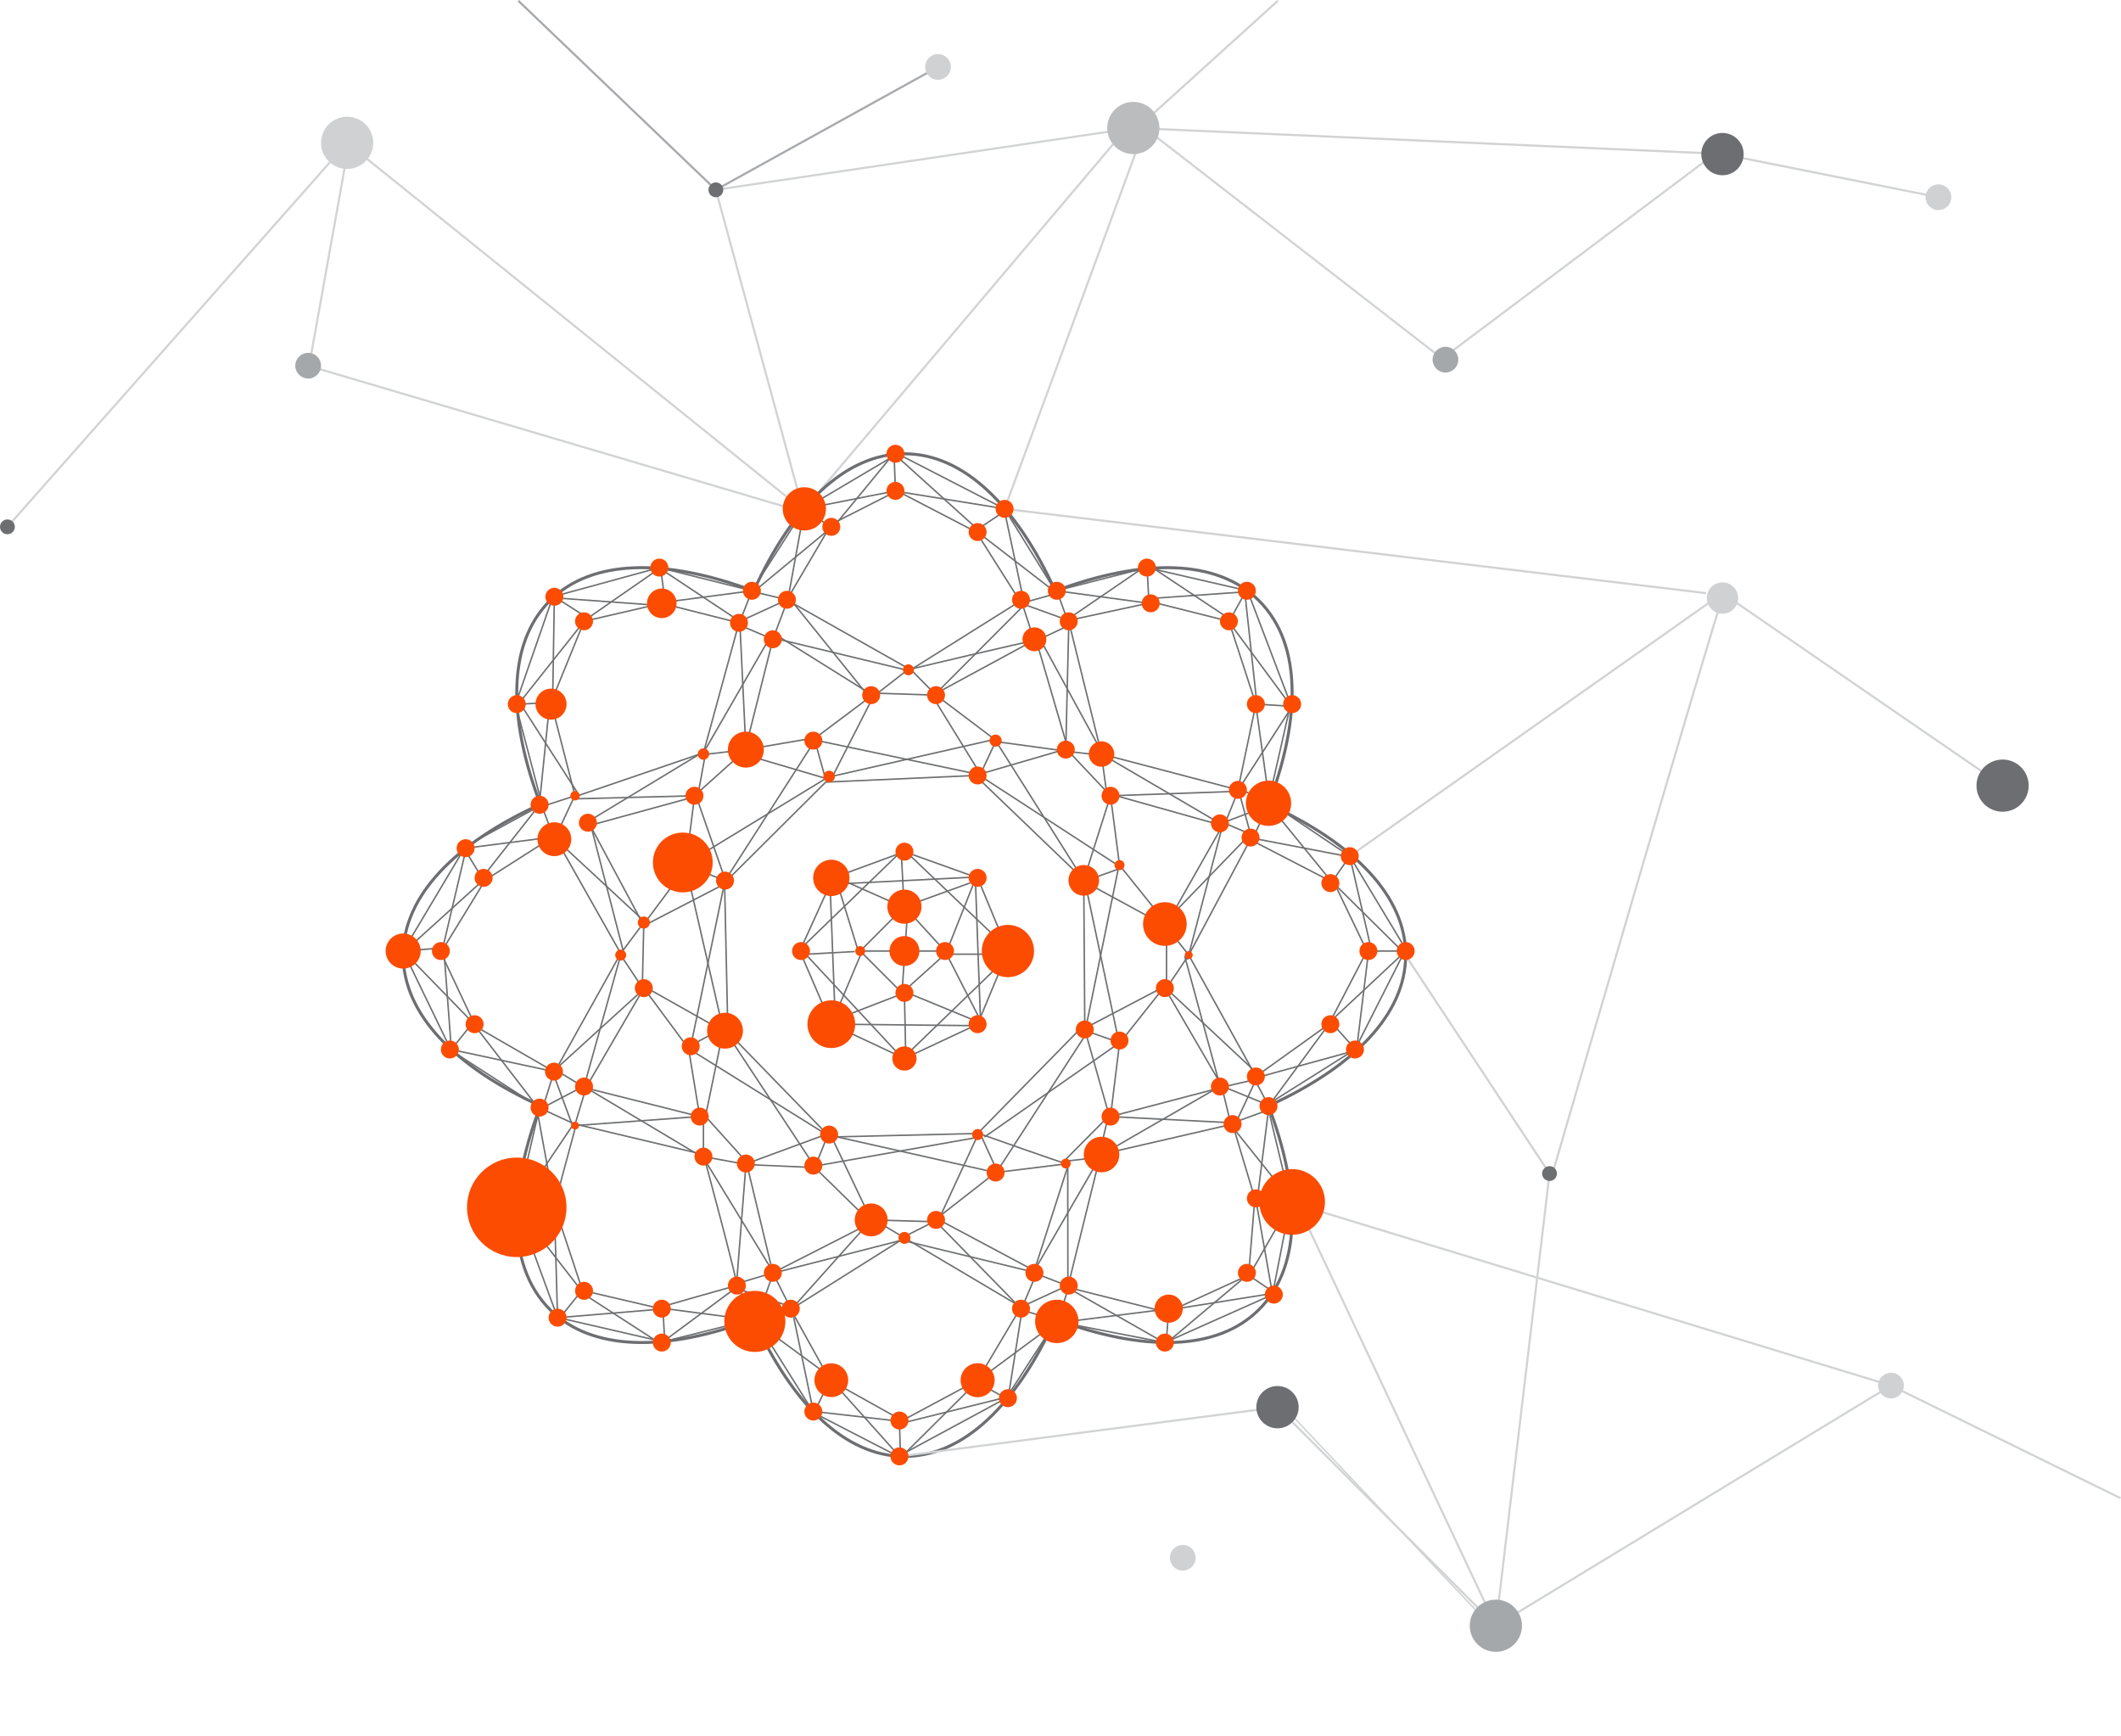 <?xml version="1.0" encoding="UTF-8" standalone="no"?>
<!-- Created with Inkscape (http://www.inkscape.org/) -->

<svg
   xmlns:dc="http://purl.org/dc/elements/1.1/"
   xmlns:cc="http://creativecommons.org/ns#"
   xmlns:rdf="http://www.w3.org/1999/02/22-rdf-syntax-ns#"
   xmlns:svg="http://www.w3.org/2000/svg"
   xmlns="http://www.w3.org/2000/svg"
   version="1.1"
   width="692.09"
   height="566.357"
   viewBox="0 0 692.09 566.357"
   id="Layer_1"
   xml:space="preserve"><defs
   id="defs691" />

<path
   d="M 536.064,566.357"
   id="path17"
   style="fill:none;stroke:#d0d1d2;stroke-width:0.486;stroke-miterlimit:10" />
<line
   id="line19"
   y2="393.023"
   x2="423.395"
   y1="530.437"
   x1="488.103"
   stroke-miterlimit="10"
   style="fill:none;stroke:#d1d3d4;stroke-width:0.694;stroke-miterlimit:10" />
<polyline
   id="polyline21"
   points="820.176,530.18 949.103,451.807   755.468,392.766 "
   stroke-miterlimit="10"
   style="fill:none;stroke:#d1d3d4;stroke-width:0.694;stroke-miterlimit:10"
   transform="translate(-332.073,0.257)" />
<line
   id="line23"
   y2="488.808"
   x2="691.927"
   y1="452.064"
   x1="617.03"
   stroke-miterlimit="10"
   style="fill:none;stroke:#d1d3d4;stroke-width:0.694;stroke-miterlimit:10" />
<line
   id="line25"
   y2="382.891"
   x2="505.621"
   y1="530.437"
   x1="488.103"
   stroke-miterlimit="10"
   style="fill:none;stroke:#d1d3d4;stroke-width:0.694;stroke-miterlimit:10" />
<line
   id="line27"
   y2="310.888"
   x2="458.106"
   y1="382.891"
   x1="505.621"
   stroke-miterlimit="10"
   style="fill:none;stroke:#d1d2d3;stroke-width:0.694;stroke-miterlimit:10" />
<path
   d="m 562.051,195.127 c -1.299,1.725 -55.459,187.764 -55.459,187.764"
   id="path29"
   style="fill:none;stroke:#d1d2d3;stroke-width:0.694;stroke-miterlimit:10" />
<line
   id="line31"
   y2="192.638"
   x2="563.35"
   y1="279.336"
   x1="440.43"
   stroke-miterlimit="10"
   style="fill:none;stroke:#d1d2d3;stroke-width:0.694;stroke-miterlimit:10" />
<line
   id="line33"
   y2="256.335"
   x2="653.448"
   y1="193.533"
   x1="562.051"
   stroke-miterlimit="10"
   style="fill:none;stroke:#d1d3d4;stroke-width:0.694;stroke-miterlimit:10" />
<path
   d="m 327.799,166.027 228.901,27.506 -228.901,-27.506 z"
   id="path35"
   style="fill:none;stroke:#d1d2d3;stroke-width:0.694;stroke-miterlimit:10" />
<polyline
   id="polyline37"
   points="895.423,47.083 891.513,50.021   802.666,116.741 705.617,41.503 659.872,165.77 "
   stroke-miterlimit="10"
   style="fill:none;stroke:#d1d3d4;stroke-width:0.694;stroke-miterlimit:10"
   transform="translate(-332.073,0.257)" />
<line
   id="line39"
   y2="41.76"
   x2="369.816"
   y1="50.275"
   x1="563.35"
   stroke-miterlimit="10"
   style="fill:none;stroke:#d1d2d3;stroke-width:0.694;stroke-miterlimit:10" />
<polyline
   id="polyline41"
   points="334.496,171.636 445.343,46.346   595.445,167.205 432.937,119.16 445.343,50.018 "
   stroke-miterlimit="10"
   style="fill:none;stroke:#d1d3d4;stroke-width:0.694;stroke-miterlimit:10"
   transform="translate(-332.073,0.257)" />
<polyline
   id="polyline43"
   points="696.161,45.76 594.154,166.334   565.662,61.679 701.889,41.503 "
   stroke-miterlimit="10"
   style="fill:none;stroke:#d1d3d4;stroke-width:0.694;stroke-miterlimit:10"
   transform="translate(-332.073,0.257)" />
<line
   id="line45"
   y2="0.257"
   x2="416.958"
   y1="41.817"
   x1="371.058"
   stroke-miterlimit="10"
   style="fill:none;stroke:#d1d2d3;stroke-width:0.694;stroke-miterlimit:10" />
<line
   id="line47"
   y2="0.257"
   x2="169.133"
   y1="61.936"
   x1="233.589"
   stroke-miterlimit="10"
   style="fill:none;stroke:#a7a9ac;stroke-width:0.694;stroke-miterlimit:10" />
<polyline
   id="polyline49"
   points="514.014,429.656 514.26,429.656   514.813,429.656 521.834,420.9 500.696,393.658 512.964,393.658 514.014,429.656 500.696,393.332 508.146,361.119 479.313,342.494   463.631,310.04 484.002,275.847 508.948,262.307 500.313,229.483 512.476,194.442 547.219,184.935 577.42,192.498 594.534,165.77   624.934,147.794 659.872,165.77 676.414,192.562 706.312,184.935 739.159,192.498 753.206,229.483 745.99,261.252 772.503,279.079   790.77,309.413 774.209,342.169 745.586,360.169 753.206,391.898 747.283,422.131 712.177,437.787 676.582,430.873 660.371,455.928   625.181,474.922 597.612,460.711 578.381,430.041 548.396,437.521 "
   stroke-miterlimit="10"
   style="fill:none;stroke:#6d6f71;stroke-width:0.486;stroke-miterlimit:10"
   transform="translate(-332.073,0.257)" />
<polyline
   id="polyline51"
   points="548.396,437.521 514.26,429.656   549.448,426.725 "
   stroke-miterlimit="10"
   style="fill:none;stroke:#6d6f71;stroke-width:0.486;stroke-miterlimit:10"
   transform="translate(-332.073,0.257)" />
<polyline
   id="polyline53"
   points="548.396,426.98 548.966,437.113   572.07,420.008 590.114,426.088 578.381,430.873 603.334,449.197 597.859,460.291 625.568,463.451 625.91,475.385 650.799,450.656   660.965,456.332 665.557,427.225 677.314,430.627 680.677,420.008 712.584,438.168 713.424,427.145 748.098,421.629   739.664,415.953 753.722,391.387 742.422,390.33 745.99,361.859 735.531,365.683 742.227,351.318 774.613,342.413 766.18,333.006   790.754,310.04 779.638,310.04 772.503,279.079 766.668,287.521 746.001,262.161 740.64,273.821 736.003,256.71 746.234,262.063 "
   stroke-miterlimit="10"
   style="fill:none;stroke:#6d6f71;stroke-width:0.486;stroke-miterlimit:10"
   transform="translate(-332.073,0.257)" />
<polyline
   id="polyline55"
   points="736.342,257.117 753.722,230.197   742.215,229.483 738.283,193.227 733.502,201.821 706.312,183.738 706.986,196.589 676.907,192.498 680.395,202.062   665.236,196.589 675.855,193.655 "
   stroke-miterlimit="10"
   style="fill:none;stroke:#6d6f71;stroke-width:0.486;stroke-miterlimit:10"
   transform="translate(-332.073,0.257)" />
<polyline
   id="polyline57"
   points="666.125,195.901 659.872,166.548   651.075,172.428 623.8,147.794 624.261,159.902 594.534,165.77 603.334,171.847 577.99,192.82 588.855,195.429 "
   stroke-miterlimit="10"
   style="fill:none;stroke:#6d6f71;stroke-width:0.486;stroke-miterlimit:10"
   transform="translate(-332.073,0.257)" />
<polyline
   id="polyline59"
   points="588.855,195.429 573.531,202.455   577.42,192.498 549.045,196.226 547.661,184.932 523.909,201.414 512.964,194.442 512.395,228.898 501.936,229.483 520.262,258.009   512.964,273.553 508.948,262.874 519.717,259.373 "
   stroke-miterlimit="10"
   style="fill:none;stroke:#6d6f71;stroke-width:0.486;stroke-miterlimit:10"
   transform="translate(-332.073,0.257)" />
<polyline
   id="polyline61"
   points="508.146,262.307 489.372,286.17   484.002,277.384 476.562,309.009 463.631,310.04 486.37,333.413 479.324,342.166 512.839,349.388 "
   stroke-miterlimit="10"
   style="fill:none;stroke:#6d6f71;stroke-width:0.486;stroke-miterlimit:10"
   transform="translate(-332.073,0.257)" />
<polyline
   id="polyline63"
   points="512.964,349.06 509.232,361.119   522.287,354.252 514.26,349.388 "
   stroke-miterlimit="10"
   style="fill:none;stroke:#6d6f71;stroke-width:0.486;stroke-miterlimit:10"
   transform="translate(-332.073,0.257)" />
<polyline
   id="polyline65"
   points="523.426,354.252 519.717,366.575   508.669,361.466 "
   stroke-miterlimit="10"
   style="fill:none;stroke:#6d6f71;stroke-width:0.486;stroke-miterlimit:10"
   transform="translate(-332.073,0.257)" />
<line
   id="line67"
   y2="438.044"
   x2="214.946"
   y1="422.046"
   x1="190.214"
   stroke-miterlimit="10"
   style="fill:none;stroke:#6d6f71;stroke-width:0.486;stroke-miterlimit:10" />
<line
   id="line69"
   y2="360.671"
   x2="174.977"
   y1="393.023"
   x1="180.891"
   stroke-miterlimit="10"
   style="fill:none;stroke:#6d6f71;stroke-width:0.486;stroke-miterlimit:10" />
<line
   id="line71"
   y2="426.749"
   x2="215.35"
   y1="430.806"
   x1="246.308"
   stroke-miterlimit="10"
   style="fill:none;stroke:#6d6f71;stroke-width:0.486;stroke-miterlimit:10" />
<polyline
   id="polyline73"
   points="572.518,419.197 578.882,430.709   584.252,415.496 "
   stroke-miterlimit="10"
   style="fill:none;stroke:#6d6f71;stroke-width:0.486;stroke-miterlimit:10"
   transform="translate(-332.073,0.257)" />
<line
   id="line75"
   y2="415.292"
   x2="252.179"
   y1="418.562"
   x1="241.214"
   stroke-miterlimit="10"
   style="fill:none;stroke:#6d6f71;stroke-width:0.486;stroke-miterlimit:10" />
<line
   id="line77"
   y2="414.261"
   x2="251.674"
   y1="426.986"
   x1="258.041"
   stroke-miterlimit="10"
   style="fill:none;stroke:#6d6f71;stroke-width:0.486;stroke-miterlimit:10" />
<polyline
   id="polyline79"
   points="512.558,349.87 518.881,366.987   501.287,393.09 "
   stroke-miterlimit="10"
   style="fill:none;stroke:#6d6f71;stroke-width:0.486;stroke-miterlimit:10"
   transform="translate(-332.073,0.257)" />
<path
   d="m 190.577,421.157 23.961,5.592 c 0,0 25.279,-7.258 25.906,-7.295 0.627,-0.035 -10.904,-42.762 -10.904,-42.762 l -41.512,-9.86 -7.138,26.515 8.917,26.918"
   id="path81"
   style="fill:none;stroke:#6d6f71;stroke-width:0.486;stroke-miterlimit:10" />
<polyline
   id="polyline83"
   points="512.839,349.388 487.265,334.63   475.932,310.549 490.421,286.873 512.964,272.506 534.612,310.821 512.964,349.624 "
   stroke-miterlimit="10"
   style="fill:none;stroke:#6d6f71;stroke-width:0.486;stroke-miterlimit:10"
   transform="translate(-332.073,0.257)" />
<polyline
   id="polyline85"
   points="519.717,259.373 511.882,228.925   522.65,202.455 548.017,196.589 573.206,202.957 561.613,245.361 520.587,259.373 "
   stroke-miterlimit="10"
   style="fill:none;stroke:#6d6f71;stroke-width:0.486;stroke-miterlimit:10"
   transform="translate(-332.073,0.257)" />
<polyline
   id="polyline87"
   points="588.855,195.429 603.334,170.765   624.773,159.902 650.642,173.339 664.91,195.901 629.234,218.281 589.586,195.901 "
   stroke-miterlimit="10"
   style="fill:none;stroke:#6d6f71;stroke-width:0.486;stroke-miterlimit:10"
   transform="translate(-332.073,0.257)" />
<polyline
   id="polyline89"
   points="680.802,202.144 708.288,196.226   733.071,202.455 741.871,229.483 736.003,257.458 691.502,245.765 680.802,202.455 "
   stroke-miterlimit="10"
   style="fill:none;stroke:#6d6f71;stroke-width:0.486;stroke-miterlimit:10"
   transform="translate(-332.073,0.257)" />
<polyline
   id="polyline91"
   points="740.125,273.74 767.476,287.879   778.101,310.04 765.691,333.912 741.871,350.969 719.963,311.357 740.418,273.007 "
   stroke-miterlimit="10"
   style="fill:none;stroke:#6d6f71;stroke-width:0.486;stroke-miterlimit:10"
   transform="translate(-332.073,0.257)" />
<polyline
   id="polyline93"
   points="734.254,366.501 741.526,390.74   739.501,415.791 712.909,427.943 680.477,419.764 691.174,376.435 734.254,366.501 "
   stroke-miterlimit="10"
   style="fill:none;stroke:#6d6f71;stroke-width:0.486;stroke-miterlimit:10"
   transform="translate(-332.073,0.257)" />
<polyline
   id="polyline95"
   points="637.506,397.223 669.575,414.332   680.802,379.372 656.94,382.306 638.316,396.85 "
   stroke-miterlimit="10"
   style="fill:none;stroke:#6d6f71;stroke-width:0.486;stroke-miterlimit:10"
   transform="translate(-332.073,0.257)" />
<polyline
   id="polyline97"
   points="584.252,415.035 616.343,398.682   597.936,380.681 575.799,379.71 584.252,415.035 "
   stroke-miterlimit="10"
   style="fill:none;stroke:#6d6f71;stroke-width:0.486;stroke-miterlimit:10"
   transform="translate(-332.073,0.257)" />
<polyline
   id="polyline99"
   points="522.65,354.575 560.398,364.053   556.748,341.843 542.154,322.142 523.909,353.521 "
   stroke-miterlimit="10"
   style="fill:none;stroke:#6d6f71;stroke-width:0.486;stroke-miterlimit:10"
   transform="translate(-332.073,0.257)" />
<polyline
   id="polyline101"
   points="541.91,301.305 524.641,269.032   558.677,259.709 555.745,282.981 543.206,299.846 "
   stroke-miterlimit="10"
   style="fill:none;stroke:#6d6f71;stroke-width:0.486;stroke-miterlimit:10"
   transform="translate(-332.073,0.257)" />
<polyline
   id="polyline103"
   points="575.446,244.322 598.261,240.417   616.771,226.549 584.721,206.52 575.446,243.493 "
   stroke-miterlimit="10"
   style="fill:none;stroke:#6d6f71;stroke-width:0.486;stroke-miterlimit:10"
   transform="translate(-332.073,0.257)" />
<polyline
   id="polyline105"
   points="637.506,226.549 637.891,226.842   657.694,241.79 680.802,244.952 670.102,208.321 637.506,225.975 665.638,197.764 "
   stroke-miterlimit="10"
   style="fill:none;stroke:#6d6f71;stroke-width:0.486;stroke-miterlimit:10"
   transform="translate(-332.073,0.257)" />
<polyline
   id="polyline107"
   points="694.437,259.373 697.371,282.011   712.787,301.227 730.991,269.113 694.583,258.89 "
   stroke-miterlimit="10"
   style="fill:none;stroke:#6d6f71;stroke-width:0.486;stroke-miterlimit:10"
   transform="translate(-332.073,0.257)" />
<polyline
   id="polyline109"
   points="712.177,322.142 730.991,354.461   694.437,364.053 697.371,340.141 712.177,321.486 "
   stroke-miterlimit="10"
   style="fill:none;stroke:#6d6f71;stroke-width:0.486;stroke-miterlimit:10"
   transform="translate(-332.073,0.257)" />
<line
   id="line111"
   y2="364.31"
   x2="227.816"
   y1="367.244"
   x1="187.644"
   stroke-miterlimit="10"
   style="fill:none;stroke:#6d6f71;stroke-width:0.486;stroke-miterlimit:10" />
<path
   d="M 240.814,369.101"
   id="path113"
   style="fill:none;stroke:#6d6f71;stroke-width:0.486;stroke-miterlimit:10" />
<polyline
   id="polyline115"
   points="561.613,364.053 561.613,377.116   575.799,379.71 "
   stroke-miterlimit="10"
   style="fill:none;stroke:#6d6f71;stroke-width:0.486;stroke-miterlimit:10"
   transform="translate(-332.073,0.257)" />
<path
   d="M 240.445,366.832"
   id="path117"
   style="fill:none;stroke:#6d6f71;stroke-width:0.486;stroke-miterlimit:10" />
<line
   id="line119"
   y2="377.373"
   x2="228.89"
   y1="354.509"
   x1="190.577"
   stroke-miterlimit="10"
   style="fill:none;stroke:#6d6f71;stroke-width:0.486;stroke-miterlimit:10" />
<line
   id="line121"
   y2="417.589"
   x2="240.445"
   y1="380.309"
   x1="243.376"
   stroke-miterlimit="10"
   style="fill:none;stroke:#6d6f71;stroke-width:0.486;stroke-miterlimit:10" />
<line
   id="line123"
   y2="414.589"
   x2="252.007"
   y1="378.023"
   x1="229.706"
   stroke-miterlimit="10"
   style="fill:none;stroke:#6d6f71;stroke-width:0.486;stroke-miterlimit:10" />
<line
   id="line125"
   y2="404.614"
   x2="294.325"
   y1="415.292"
   x1="252.637"
   stroke-miterlimit="10"
   style="fill:none;stroke:#6d6f71;stroke-width:0.486;stroke-miterlimit:10" />
<path
   d="M 264.726,379.629"
   id="path127"
   style="fill:none;stroke:#6d6f71;stroke-width:0.486;stroke-miterlimit:10" />
<path
   d="M 240.445,366.832"
   id="path129"
   style="fill:none;stroke:#6d6f71;stroke-width:0.486;stroke-miterlimit:10" />
<path
   d="M 240.851,367.239"
   id="path131"
   style="fill:none;stroke:#6d6f71;stroke-width:0.486;stroke-miterlimit:10" />
<line
   id="line133"
   y2="369.348"
   x2="271.622"
   y1="379.629"
   x1="243.726"
   stroke-miterlimit="10"
   style="fill:none;stroke:#6d6f71;stroke-width:0.486;stroke-miterlimit:10" />
<polyline
   id="polyline135"
   points="602.073,369.921 569.581,336.496   568.507,287.765 601.507,254.925 650.313,252.759 685.707,286.74 686.035,333.912 651.075,369.574 603.334,370.708 "
   stroke-miterlimit="10"
   style="fill:none;stroke:#6d6f71;stroke-width:0.486;stroke-miterlimit:10"
   transform="translate(-332.073,0.257)" />
<polyline
   id="polyline137"
   points="598.18,380.052 602.621,369.015   616.343,397.766 637.506,398.357 665.236,426.729 "
   stroke-miterlimit="10"
   style="fill:none;stroke:#6d6f71;stroke-width:0.486;stroke-miterlimit:10"
   transform="translate(-332.073,0.257)" />
<polyline
   id="polyline139"
   points="627.209,403.631 616.75,397.373   590.478,426.729 627.209,403.631 665.236,426.17 651.075,450.061 626.477,463.225 602.911,450.061 590.114,426.98 "
   stroke-miterlimit="10"
   style="fill:none;stroke:#6d6f71;stroke-width:0.486;stroke-miterlimit:10"
   transform="translate(-332.073,0.257)" />
<line
   id="line141"
   y2="403.564"
   x2="294.895"
   y1="398.45"
   x1="305.026"
   stroke-miterlimit="10"
   style="fill:none;stroke:#6d6f71;stroke-width:0.486;stroke-miterlimit:10" />
<path
   d="m 306.08,398.45 13.47,-29.178 c 0,0 5.749,12.562 5.827,12.884 l 29.19,-45.056"
   id="path143"
   style="fill:none;stroke:#6d6f71;stroke-width:0.486;stroke-miterlimit:10" />
<polyline
   id="polyline145"
   points="626.225,404.357 670.367,415.035   665.236,427.145 "
   stroke-miterlimit="10"
   style="fill:none;stroke:#6d6f71;stroke-width:0.486;stroke-miterlimit:10"
   transform="translate(-332.073,0.257)" />
<path
   d="M 271.622,370.417"
   id="path147"
   style="fill:none;stroke:#6d6f71;stroke-width:0.486;stroke-miterlimit:10" />
<line
   id="line149"
   y2="418.966"
   x2="349.379"
   y1="426.427"
   x1="333.163"
   stroke-miterlimit="10"
   style="fill:none;stroke:#6d6f71;stroke-width:0.486;stroke-miterlimit:10" />
<path
   d="m 349.379,419.861 c -0.162,0 -11.351,-4.301 -11.351,-4.301"
   id="path151"
   style="fill:none;stroke:#6d6f71;stroke-width:0.486;stroke-miterlimit:10" />
<line
   id="line153"
   y2="376.692"
   x2="359.429"
   y1="414.589"
   x1="337.502"
   stroke-miterlimit="10"
   style="fill:none;stroke:#6d6f71;stroke-width:0.486;stroke-miterlimit:10" />
<polyline
   id="polyline155"
   points="680.477,378.979 680.479,380.394   680.533,420.371 "
   stroke-miterlimit="10"
   style="fill:none;stroke:#6d6f71;stroke-width:0.486;stroke-miterlimit:10"
   transform="translate(-332.073,0.257)" />
<path
   d="m 347.766,379.629 c -0.903,-0.067 -28.063,-9.716 -28.063,-9.716"
   id="path157"
   style="fill:none;stroke:#6d6f71;stroke-width:0.486;stroke-miterlimit:10" />
<polyline
   id="polyline159"
   points="690.046,377.441 679.18,378.656   693.693,364.053 691.102,375.008 "
   stroke-miterlimit="10"
   style="fill:none;stroke:#6d6f71;stroke-width:0.486;stroke-miterlimit:10"
   transform="translate(-332.073,0.257)" />
<line
   id="line161"
   y2="365.536"
   x2="362.364"
   y1="335.882"
   x1="353.962"
   stroke-miterlimit="10"
   style="fill:none;stroke:#6d6f71;stroke-width:0.486;stroke-miterlimit:10" />
<line
   id="line163"
   y2="335.882"
   x2="353.025"
   y1="339.915"
   x1="364.538"
   stroke-miterlimit="10"
   style="fill:none;stroke:#6d6f71;stroke-width:0.486;stroke-miterlimit:10" />
<line
   id="line165"
   y2="322.399"
   x2="378.93"
   y1="335.169"
   x1="354.568"
   stroke-miterlimit="10"
   style="fill:none;stroke:#6d6f71;stroke-width:0.486;stroke-miterlimit:10" />
<line
   id="line167"
   y2="301.484"
   x2="379.263"
   y1="287.236"
   x1="353.025"
   stroke-miterlimit="10"
   style="fill:none;stroke:#6d6f71;stroke-width:0.486;stroke-miterlimit:10" />
<line
   id="line169"
   y2="287.236"
   x2="354.568"
   y1="283.493"
   x1="365.103"
   stroke-miterlimit="10"
   style="fill:none;stroke:#6d6f71;stroke-width:0.486;stroke-miterlimit:10" />
<polyline
   id="polyline171"
   points="711.613,300.738 719.963,311.357   712.714,322.142 712.714,300.332 "
   stroke-miterlimit="10"
   style="fill:none;stroke:#6d6f71;stroke-width:0.486;stroke-miterlimit:10"
   transform="translate(-332.073,0.257)" />
<polyline
   id="polyline173"
   points="694.437,364.053 733.584,366.049   730.663,353.9 692.232,376.061 "
   stroke-miterlimit="10"
   style="fill:none;stroke:#6d6f71;stroke-width:0.486;stroke-miterlimit:10"
   transform="translate(-332.073,0.257)" />
<polyline
   id="polyline175"
   points="745.586,360.169 744.667,359.792   731.328,354.336 741.526,351.983 745.586,359.766 "
   stroke-miterlimit="10"
   style="fill:none;stroke:#6d6f71;stroke-width:0.486;stroke-miterlimit:10"
   transform="translate(-332.073,0.257)" />
<line
   id="line177"
   y2="311.991"
   x2="386.591"
   y1="354.157"
   x1="398.064"
   stroke-miterlimit="10"
   style="fill:none;stroke:#6d6f71;stroke-width:0.486;stroke-miterlimit:10" />
<line
   id="line179"
   y2="350.038"
   x2="410.036"
   y1="322.266"
   x1="380.278"
   stroke-miterlimit="10"
   style="fill:none;stroke:#6d6f71;stroke-width:0.486;stroke-miterlimit:10" />
<line
   id="line181"
   y2="334.169"
   x2="433.618"
   y1="360.89"
   x1="413.917"
   stroke-miterlimit="10"
   style="fill:none;stroke:#6d6f71;stroke-width:0.486;stroke-miterlimit:10" />
<line
   id="line183"
   y2="391.48"
   x2="421.212"
   y1="367.724"
   x1="402.181"
   stroke-miterlimit="10"
   style="fill:none;stroke:#6d6f71;stroke-width:0.486;stroke-miterlimit:10" />
<line
   id="line185"
   y2="391.48"
   x2="409.798"
   y1="421.724"
   x1="415.132"
   stroke-miterlimit="10"
   style="fill:none;stroke:#6d6f71;stroke-width:0.486;stroke-miterlimit:10" />
<line
   id="line187"
   y2="416.523"
   x2="406.384"
   y1="438.025"
   x1="380.836"
   stroke-miterlimit="10"
   style="fill:none;stroke:#6d6f71;stroke-width:0.486;stroke-miterlimit:10" />
<line
   id="line189"
   y2="427.273"
   x2="379.54"
   y1="431.616"
   x1="344.84"
   stroke-miterlimit="10"
   style="fill:none;stroke:#6d6f71;stroke-width:0.486;stroke-miterlimit:10" />
<line
   id="line191"
   y2="450.318"
   x2="319.198"
   y1="431.13"
   x1="345.078"
   stroke-miterlimit="10"
   style="fill:none;stroke:#6d6f71;stroke-width:0.486;stroke-miterlimit:10" />
<line
   id="line193"
   y2="464.128"
   x2="295.116"
   y1="456.185"
   x1="327.077"
   stroke-miterlimit="10"
   style="fill:none;stroke:#6d6f71;stroke-width:0.486;stroke-miterlimit:10" />
<line
   id="line195"
   y2="450.318"
   x2="271.261"
   y1="475.179"
   x1="293.495"
   stroke-miterlimit="10"
   style="fill:none;stroke:#6d6f71;stroke-width:0.486;stroke-miterlimit:10" />
<line
   id="line197"
   y2="429.765"
   x2="258.98"
   y1="460.548"
   x1="265.396"
   stroke-miterlimit="10"
   style="fill:none;stroke:#6d6f71;stroke-width:0.486;stroke-miterlimit:10" />
<line
   id="line199"
   y2="335.373"
   x2="155.511"
   y1="361.376"
   x1="175.538"
   stroke-miterlimit="10"
   style="fill:none;stroke:#6d6f71;stroke-width:0.486;stroke-miterlimit:10" />
<line
   id="line201"
   y2="310.644"
   x2="144.89"
   y1="341.859"
   x1="147.24"
   stroke-miterlimit="10"
   style="fill:none;stroke:#6d6f71;stroke-width:0.486;stroke-miterlimit:10" />
<line
   id="line203"
   y2="287.049"
   x2="157.798"
   y1="310.644"
   x1="131.727"
   stroke-miterlimit="10"
   style="fill:none;stroke:#6d6f71;stroke-width:0.486;stroke-miterlimit:10" />
<line
   id="line205"
   y2="273.264"
   x2="179.009"
   y1="276.744"
   x1="151.929"
   stroke-miterlimit="10"
   style="fill:none;stroke:#6d6f71;stroke-width:0.486;stroke-miterlimit:10" />
<line
   id="line207"
   y2="229.499"
   x2="179.348"
   y1="261.745"
   x1="176.073"
   stroke-miterlimit="10"
   style="fill:none;stroke:#6d6f71;stroke-width:0.486;stroke-miterlimit:10" />
<line
   id="line209"
   y2="202.482"
   x2="190.781"
   y1="229.74"
   x1="169.133"
   stroke-miterlimit="10"
   style="fill:none;stroke:#6d6f71;stroke-width:0.486;stroke-miterlimit:10" />
<line
   id="line211"
   y2="197.633"
   x2="216.323"
   y1="195.103"
   x1="181.62"
   stroke-miterlimit="10"
   style="fill:none;stroke:#6d6f71;stroke-width:0.486;stroke-miterlimit:10" />
<line
   id="line213"
   y2="202.563"
   x2="241.133"
   y1="185.192"
   x1="214.946"
   stroke-miterlimit="10"
   style="fill:none;stroke:#6d6f71;stroke-width:0.486;stroke-miterlimit:10" />
<line
   id="line215"
   y2="166.027"
   x2="262.461"
   y1="195.686"
   x1="257.068"
   stroke-miterlimit="10"
   style="fill:none;stroke:#6d6f71;stroke-width:0.486;stroke-miterlimit:10" />
<line
   id="line217"
   y2="148.482"
   x2="291.239"
   y1="172.104"
   x1="271.809"
   stroke-miterlimit="10"
   style="fill:none;stroke:#6d6f71;stroke-width:0.486;stroke-miterlimit:10" />
<line
   id="line219"
   y2="166.027"
   x2="328.002"
   y1="160.292"
   x1="292.438"
   stroke-miterlimit="10"
   style="fill:none;stroke:#6d6f71;stroke-width:0.486;stroke-miterlimit:10" />
<line
   id="line221"
   y2="194.292"
   x2="345.794"
   y1="173.596"
   x1="319.002"
   stroke-miterlimit="10"
   style="fill:none;stroke:#6d6f71;stroke-width:0.486;stroke-miterlimit:10" />
<line
   id="line223"
   y2="184.402"
   x2="374.239"
   y1="201.834"
   x1="348.729"
   stroke-miterlimit="10"
   style="fill:none;stroke:#6d6f71;stroke-width:0.486;stroke-miterlimit:10" />
<line
   id="line225"
   y2="193.118"
   x2="406.053"
   y1="195.266"
   x1="375.484"
   stroke-miterlimit="10"
   style="fill:none;stroke:#6d6f71;stroke-width:0.486;stroke-miterlimit:10" />
<line
   id="line227"
   y2="230.049"
   x2="421.052"
   y1="202.159"
   x1="400.458"
   stroke-miterlimit="10"
   style="fill:none;stroke:#6d6f71;stroke-width:0.486;stroke-miterlimit:10" />
<line
   id="line229"
   y2="262.564"
   x2="414.319"
   y1="230.049"
   x1="409.798"
   stroke-miterlimit="10"
   style="fill:none;stroke:#6d6f71;stroke-width:0.486;stroke-miterlimit:10" />
<polyline
   id="polyline231"
   points="736.003,257.96 731.8,268.387   738.934,271.408 "
   stroke-miterlimit="10"
   style="fill:none;stroke:#6d6f71;stroke-width:0.486;stroke-miterlimit:10"
   transform="translate(-332.073,0.257)" />
<line
   id="line233"
   y2="263.535"
   x2="412.06"
   y1="268.4"
   x1="399.081"
   stroke-miterlimit="10"
   style="fill:none;stroke:#6d6f71;stroke-width:0.486;stroke-miterlimit:10" />
<line
   id="line235"
   y2="279.334"
   x2="439.199"
   y1="273.264"
   x1="407.591"
   stroke-miterlimit="10"
   style="fill:none;stroke:#6d6f71;stroke-width:0.486;stroke-miterlimit:10" />
<line
   id="line237"
   y2="310.888"
   x2="458.106"
   y1="287.778"
   x1="434.751"
   stroke-miterlimit="10"
   style="fill:none;stroke:#6d6f71;stroke-width:0.486;stroke-miterlimit:10" />
<line
   id="line239"
   y2="341.455"
   x2="442.781"
   y1="310.888"
   x1="446.51"
   stroke-miterlimit="10"
   style="fill:none;stroke:#6d6f71;stroke-width:0.486;stroke-miterlimit:10" />
<line
   id="line241"
   y2="273.264"
   x2="406.861"
   y1="301.484"
   x1="379.54"
   stroke-miterlimit="10"
   style="fill:none;stroke:#6d6f71;stroke-width:0.486;stroke-miterlimit:10" />
<line
   id="line243"
   y2="313.073"
   x2="387.486"
   y1="269.37"
   x1="398.918"
   stroke-miterlimit="10"
   style="fill:none;stroke:#6d6f71;stroke-width:0.486;stroke-miterlimit:10" />
<line
   id="line245"
   y2="259.63"
   x2="362.577"
   y1="258.217"
   x1="402.891"
   stroke-miterlimit="10"
   style="fill:none;stroke:#6d6f71;stroke-width:0.486;stroke-miterlimit:10" />
<line
   id="line247"
   y2="268.644"
   x2="398.064"
   y1="246.022"
   x1="359.429"
   stroke-miterlimit="10"
   style="fill:none;stroke:#6d6f71;stroke-width:0.486;stroke-miterlimit:10" />
<polyline
   id="polyline249"
   points="679.262,244.322 652.019,252.251   657.288,240.981 "
   stroke-miterlimit="10"
   style="fill:none;stroke:#6d6f71;stroke-width:0.486;stroke-miterlimit:10"
   transform="translate(-332.073,0.257)" />
<line
   id="line251"
   y2="287.743"
   x2="353.962"
   y1="241.645"
   x1="324.867"
   stroke-miterlimit="10"
   style="fill:none;stroke:#6d6f71;stroke-width:0.486;stroke-miterlimit:10" />
<line
   id="line253"
   y2="253.016"
   x2="319.642"
   y1="282.268"
   x1="364.66"
   stroke-miterlimit="10"
   style="fill:none;stroke:#6d6f71;stroke-width:0.486;stroke-miterlimit:10" />
<polyline
   id="polyline255"
   points="685.922,286.17 694.437,259.373   680.802,244.952 691.502,246.169 693.045,257.458 "
   stroke-miterlimit="10"
   style="fill:none;stroke:#6d6f71;stroke-width:0.486;stroke-miterlimit:10"
   transform="translate(-332.073,0.257)" />
<line
   id="line257"
   y2="333.076"
   x2="354.779"
   y1="281.535"
   x1="365.298"
   stroke-miterlimit="10"
   style="fill:none;stroke:#6d6f71;stroke-width:0.486;stroke-miterlimit:10" />
<line
   id="line259"
   y2="337.897"
   x2="364.66"
   y1="287.377"
   x1="353.965"
   stroke-miterlimit="10"
   style="fill:none;stroke:#6d6f71;stroke-width:0.486;stroke-miterlimit:10" />
<line
   id="line261"
   y2="340.224"
   x2="365.298"
   y1="370.965"
   x1="321.242"
   stroke-miterlimit="10"
   style="fill:none;stroke:#6d6f71;stroke-width:0.486;stroke-miterlimit:10" />
<path
   d="M 355.546,336.764"
   id="path263"
   style="fill:none;stroke:#6d6f71;stroke-width:0.486;stroke-miterlimit:10" />
<line
   id="line265"
   y2="370.965"
   x2="319.702"
   y1="380.309"
   x1="266.757"
   stroke-miterlimit="10"
   style="fill:none;stroke:#6d6f71;stroke-width:0.486;stroke-miterlimit:10" />
<line
   id="line267"
   y2="382.563"
   x2="324.867"
   y1="370.417"
   x1="270.852"
   stroke-miterlimit="10"
   style="fill:none;stroke:#6d6f71;stroke-width:0.486;stroke-miterlimit:10" />
<path
   d="M 239.509,366.615"
   id="path269"
   style="fill:none;stroke:#6d6f71;stroke-width:0.486;stroke-miterlimit:10" />
<polyline
   id="polyline271"
   points="562.259,364.053 568.263,335.034   558.045,340.55 "
   stroke-miterlimit="10"
   style="fill:none;stroke:#6d6f71;stroke-width:0.486;stroke-miterlimit:10"
   transform="translate(-332.073,0.257)" />
<path
   d="M 262.728,379.091"
   id="path273"
   style="fill:none;stroke:#6d6f71;stroke-width:0.486;stroke-miterlimit:10" />
<line
   id="line275"
   y2="322.993"
   x2="209.734"
   y1="348.571"
   x1="181.62"
   stroke-miterlimit="10"
   style="fill:none;stroke:#6d6f71;stroke-width:0.486;stroke-miterlimit:10" />
<polyline
   id="polyline277"
   points="522.65,354.252 534.612,311.357   541.66,321.955 542.154,300.738 534.612,310.821 "
   stroke-miterlimit="10"
   style="fill:none;stroke:#6d6f71;stroke-width:0.486;stroke-miterlimit:10"
   transform="translate(-332.073,0.257)" />
<line
   id="line279"
   y2="300.995"
   x2="210.683"
   y1="274.056"
   x1="181.62"
   stroke-miterlimit="10"
   style="fill:none;stroke:#6d6f71;stroke-width:0.486;stroke-miterlimit:10" />
<line
   id="line281"
   y2="268.432"
   x2="192.568"
   y1="311.322"
   x1="203.635"
   stroke-miterlimit="10"
   style="fill:none;stroke:#6d6f71;stroke-width:0.486;stroke-miterlimit:10" />
<polyline
   id="polyline283"
   points="557.234,340.021 557.234,342.169   602.16,370.16 "
   stroke-miterlimit="10"
   style="fill:none;stroke:#6d6f71;stroke-width:0.486;stroke-miterlimit:10"
   transform="translate(-332.073,0.257)" />
<line
   id="line285"
   y2="336.289"
   x2="236.575"
   y1="379.967"
   x1="265.396"
   stroke-miterlimit="10"
   style="fill:none;stroke:#6d6f71;stroke-width:0.486;stroke-miterlimit:10" />
<line
   id="line287"
   y2="287.314"
   x2="236.575"
   y1="341.374"
   x1="225.389"
   stroke-miterlimit="10"
   style="fill:none;stroke:#6d6f71;stroke-width:0.486;stroke-miterlimit:10" />
<line
   id="line289"
   y2="335.291"
   x2="235.813"
   y1="282.268"
   x1="223.672"
   stroke-miterlimit="10"
   style="fill:none;stroke:#6d6f71;stroke-width:0.486;stroke-miterlimit:10" />
<line
   id="line291"
   y2="302.28"
   x2="209.587"
   y1="289.361"
   x1="234.595"
   stroke-miterlimit="10"
   style="fill:none;stroke:#6d6f71;stroke-width:0.486;stroke-miterlimit:10" />
<line
   id="line293"
   y2="322.993"
   x2="212.215"
   y1="336.289"
   x1="235.813"
   stroke-miterlimit="10"
   style="fill:none;stroke:#6d6f71;stroke-width:0.486;stroke-miterlimit:10" />
<line
   id="line295"
   y2="287.314"
   x2="236.575"
   y1="282.268"
   x1="223.672"
   stroke-miterlimit="10"
   style="fill:none;stroke:#6d6f71;stroke-width:0.486;stroke-miterlimit:10" />
<line
   id="line297"
   y2="253.339"
   x2="270.548"
   y1="281.902"
   x1="223.672"
   stroke-miterlimit="10"
   style="fill:none;stroke:#6d6f71;stroke-width:0.486;stroke-miterlimit:10" />
<line
   id="line299"
   y2="242.402"
   x2="265.396"
   y1="287.314"
   x1="236.575"
   stroke-miterlimit="10"
   style="fill:none;stroke:#6d6f71;stroke-width:0.486;stroke-miterlimit:10" />
<polyline
   id="polyline301"
   points="558.677,259.373 559.938,258.242   575.446,244.322 563.154,245.765 "
   stroke-miterlimit="10"
   style="fill:none;stroke:#6d6f71;stroke-width:0.486;stroke-miterlimit:10"
   transform="translate(-332.073,0.257)" />
<line
   id="line303"
   y2="246.299"
   x2="230.12"
   y1="258.924"
   x1="227.816"
   stroke-miterlimit="10"
   style="fill:none;stroke:#6d6f71;stroke-width:0.486;stroke-miterlimit:10" />
<polyline
   id="polyline305"
   points="575.446,246.042 601.382,253.672   598.18,242.145 "
   stroke-miterlimit="10"
   style="fill:none;stroke:#6d6f71;stroke-width:0.486;stroke-miterlimit:10"
   transform="translate(-332.073,0.257)" />
<line
   id="line307"
   y2="287.013"
   x2="236.634"
   y1="259.966"
   x1="227.23"
   stroke-miterlimit="10"
   style="fill:none;stroke:#6d6f71;stroke-width:0.486;stroke-miterlimit:10" />
<line
   id="line309"
   y2="379.629"
   x2="244.071"
   y1="363.507"
   x1="229.54"
   stroke-miterlimit="10"
   style="fill:none;stroke:#6d6f71;stroke-width:0.486;stroke-miterlimit:10" />
<line
   id="line311"
   y2="227.78"
   x2="284.698"
   y1="253.016"
   x1="271.809"
   stroke-miterlimit="10"
   style="fill:none;stroke:#6d6f71;stroke-width:0.486;stroke-miterlimit:10" />
<line
   id="line313"
   y2="252.105"
   x2="319.642"
   y1="228.238"
   x1="304.945"
   stroke-miterlimit="10"
   style="fill:none;stroke:#6d6f71;stroke-width:0.486;stroke-miterlimit:10" />
<line
   id="line315"
   y2="241.238"
   x2="324.55"
   y1="253.339"
   x1="271.261"
   stroke-miterlimit="10"
   style="fill:none;stroke:#6d6f71;stroke-width:0.486;stroke-miterlimit:10" />
<line
   id="line317"
   y2="252.611"
   x2="319.002"
   y1="241.645"
   x1="266.757"
   stroke-miterlimit="10"
   style="fill:none;stroke:#6d6f71;stroke-width:0.486;stroke-miterlimit:10" />
<polyline
   id="polyline319"
   points="616.771,225.869 637.506,226.549   628.871,217.793 616.343,227.523 "
   stroke-miterlimit="10"
   style="fill:none;stroke:#6d6f71;stroke-width:0.486;stroke-miterlimit:10"
   transform="translate(-332.073,0.257)" />
<line
   id="line321"
   y2="204.347"
   x2="348.729"
   y1="244.579"
   x1="347.766"
   stroke-miterlimit="10"
   style="fill:none;stroke:#6d6f71;stroke-width:0.486;stroke-miterlimit:10" />
<line
   id="line323"
   y2="244.579"
   x2="359.074"
   y1="207.184"
   x1="338.673"
   stroke-miterlimit="10"
   style="fill:none;stroke:#6d6f71;stroke-width:0.486;stroke-miterlimit:10" />
<line
   id="line325"
   y2="203.537"
   x2="349.863"
   y1="209.616"
   x1="336.97"
   stroke-miterlimit="10"
   style="fill:none;stroke:#6d6f71;stroke-width:0.486;stroke-miterlimit:10" />
<line
   id="line327"
   y2="207.507"
   x2="336.97"
   y1="195.686"
   x1="333.163"
   stroke-miterlimit="10"
   style="fill:none;stroke:#6d6f71;stroke-width:0.486;stroke-miterlimit:10" />
<path
   d="m 336.97,209.15 c -0.563,-0.182 -40.801,9.388 -40.801,9.388"
   id="path329"
   style="fill:none;stroke:#6d6f71;stroke-width:0.486;stroke-miterlimit:10" />
<path
   d="M 252.179,208.578"
   id="path331"
   style="fill:none;stroke:#6d6f71;stroke-width:0.486;stroke-miterlimit:10" />
<line
   id="line333"
   y2="218.942"
   x2="297.077"
   y1="208.239"
   x1="252.648"
   stroke-miterlimit="10"
   style="fill:none;stroke:#6d6f71;stroke-width:0.486;stroke-miterlimit:10" />
<polyline
   id="polyline335"
   points="615.694,227.197 589.423,194.602   584.252,208.321 573.531,203.768 575.446,243.905 "
   stroke-miterlimit="10"
   style="fill:none;stroke:#6d6f71;stroke-width:0.486;stroke-miterlimit:10"
   transform="translate(-332.073,0.257)" />
<line
   id="line337"
   y2="209.15"
   x2="250.538"
   y1="245.618"
   x1="229.54"
   stroke-miterlimit="10"
   style="fill:none;stroke:#6d6f71;stroke-width:0.486;stroke-miterlimit:10" />
<line
   id="line339"
   y2="259.63"
   x2="226.604"
   y1="260.65"
   x1="187.069"
   stroke-miterlimit="10"
   style="fill:none;stroke:#6d6f71;stroke-width:0.486;stroke-miterlimit:10" />
<line
   id="line341"
   y2="245.618"
   x2="228.968"
   y1="267.643"
   x1="192.568"
   stroke-miterlimit="10"
   style="fill:none;stroke:#6d6f71;stroke-width:0.486;stroke-miterlimit:10" />
<polygon
   points="603.882,286.17 593.049,310.04 603.334,333.912 627.189,345.1 651.075,333.909 660.963,310.04 651.075,286.17 627.189,277.615 "
   transform="translate(-332.073,0.257)"
   id="polygon343"
   style="fill:none;stroke:#6d6f71;stroke-width:0.486;stroke-miterlimit:10" />
<polyline
   id="polyline345"
   points="612.764,310.04 627.189,295.564   640.434,310.04 612.126,310.04 604.666,285.899 "
   stroke-miterlimit="10"
   style="fill:none;stroke:#6d6f71;stroke-width:0.486;stroke-miterlimit:10"
   transform="translate(-332.073,0.257)" />
<polyline
   id="polyline347"
   points="612.764,310.04 626.398,323.696   640.434,311.065 "
   stroke-miterlimit="10"
   style="fill:none;stroke:#6d6f71;stroke-width:0.486;stroke-miterlimit:10"
   transform="translate(-332.073,0.257)" />
<line
   id="line349"
   y2="323.953"
   x2="294.325"
   y1="296.965"
   x1="296.169"
   stroke-miterlimit="10"
   style="fill:none;stroke:#6d6f71;stroke-width:0.486;stroke-miterlimit:10" />
<polyline
   id="polyline351"
   points="613.408,310.04 603.882,332.691   627.189,323.696 627.672,346.714 "
   stroke-miterlimit="10"
   style="fill:none;stroke:#6d6f71;stroke-width:0.486;stroke-miterlimit:10"
   transform="translate(-332.073,0.257)" />
<line
   id="line353"
   y2="323.953"
   x2="296.169"
   y1="333.355"
   x1="319.002"
   stroke-miterlimit="10"
   style="fill:none;stroke:#6d6f71;stroke-width:0.486;stroke-miterlimit:10" />
<line
   id="line355"
   y2="332.479"
   x2="319.702"
   y1="310.297"
   x1="308.361"
   stroke-miterlimit="10"
   style="fill:none;stroke:#6d6f71;stroke-width:0.486;stroke-miterlimit:10" />
<line
   id="line357"
   y2="311.322"
   x2="308.89"
   y1="311.322"
   x1="327.077"
   stroke-miterlimit="10"
   style="fill:none;stroke:#6d6f71;stroke-width:0.486;stroke-miterlimit:10" />
<line
   id="line359"
   y2="310.459"
   x2="308.89"
   y1="287.528"
   x1="317.986"
   stroke-miterlimit="10"
   style="fill:none;stroke:#6d6f71;stroke-width:0.486;stroke-miterlimit:10" />
<line
   id="line361"
   y2="288.063"
   x2="316.573"
   y1="295.821"
   x1="295.116"
   stroke-miterlimit="10"
   style="fill:none;stroke:#6d6f71;stroke-width:0.486;stroke-miterlimit:10" />
<line
   id="line363"
   y2="279.334"
   x2="294.152"
   y1="294.36"
   x1="294.933"
   stroke-miterlimit="10"
   style="fill:none;stroke:#6d6f71;stroke-width:0.486;stroke-miterlimit:10" />
<line
   id="line365"
   y2="296.344"
   x2="295.599"
   y1="285.364"
   x1="270.852"
   stroke-miterlimit="10"
   style="fill:none;stroke:#6d6f71;stroke-width:0.486;stroke-miterlimit:10" />
<line
   id="line367"
   y2="311.322"
   x2="263.348"
   y1="310.459"
   x1="278.916"
   stroke-miterlimit="10"
   style="fill:none;stroke:#6d6f71;stroke-width:0.486;stroke-miterlimit:10" />
<polyline
   id="polyline369"
   points="650.059,334.386 604.666,333.912   602.925,288.28 650.321,285.899 652.019,332.819 "
   stroke-miterlimit="10"
   style="fill:none;stroke:#6d6f71;stroke-width:0.486;stroke-miterlimit:10"
   transform="translate(-332.073,0.257)" />
<polyline
   id="polyline371"
   points="593.447,309.158 626.881,276.82   662.299,310.633 626.615,345.1 594.534,310.633 "
   stroke-miterlimit="10"
   style="fill:none;stroke:#6d6f71;stroke-width:0.486;stroke-miterlimit:10"
   transform="translate(-332.073,0.257)" />
<path
   d="m 295.147,148.051 c -19.306,0 -36.558,16.921 -49.228,44.771 -28.658,-10.733 -52.828,-10.5 -66.463,3.14 -7.191,7.216 -10.836,17.315 -10.836,30.058 0,10.804 2.704,23.156 7.704,36.392 -27.842,12.667 -44.766,29.911 -44.766,49.2 0,19.292 16.924,36.536 44.766,49.203 -5.003,13.236 -7.704,25.579 -7.704,36.382 0,12.756 3.645,22.867 10.836,30.084 13.648,13.629 37.816,13.865 66.469,3.129 12.667,27.85 29.916,44.77 49.222,44.77 19.278,0 36.524,-16.916 49.194,-44.77 28.65,10.736 52.82,10.5 66.457,-3.129 7.2,-7.217 10.831,-17.328 10.831,-30.084 0,-10.803 -2.698,-23.151 -7.698,-36.385 27.842,-12.664 44.75,-29.911 44.75,-49.2 0,-19.286 -16.908,-36.53 -44.753,-49.194 5.003,-13.239 7.701,-25.594 7.701,-36.397 0,-12.743 -3.631,-22.842 -10.831,-30.058 -13.637,-13.638 -37.807,-13.874 -66.457,-3.143 -12.67,-27.848 -29.916,-44.769 -49.194,-44.769 z"
   id="path373"
   style="fill:none;stroke:#6d6e71;stroke-width:0.973;stroke-miterlimit:10" />
<polyline
   id="polyline375"
   points="820.176,530.18 748.922,458.859   625.568,474.922 "
   stroke-miterlimit="10"
   style="fill:none;stroke:#d1d3d4;stroke-width:0.694;stroke-miterlimit:10"
   transform="translate(-332.073,0.257)" />
<line
   id="line377"
   y2="459.191"
   x2="419.075"
   y1="529.179"
   x1="485.189"
   stroke-miterlimit="10"
   style="fill:none;stroke:#d1d3d4;stroke-width:0.486;stroke-miterlimit:10" />
<line
   id="line379"
   y2="21.842"
   x2="306.08"
   y1="61.936"
   x1="233.589"
   stroke-miterlimit="10"
   style="fill:none;stroke:#a7a9ac;stroke-width:0.694;stroke-miterlimit:10" />
<line
   id="line381"
   y2="64.357"
   x2="632.522"
   y1="50.275"
   x1="562.051"
   stroke-miterlimit="10"
   style="fill:none;stroke:#d1d3d4;stroke-width:0.694;stroke-miterlimit:10" />
<path
   d="m 556.939,195.127 c 0,-2.82 2.287,-5.111 5.106,-5.111 2.826,0 5.117,2.292 5.117,5.111 0,2.82 -2.291,5.109 -5.117,5.109 -2.819,0 -5.106,-2.289 -5.106,-5.109 z"
   id="path383"
   style="fill:#d0d1d2" />
<path
   d="m 361.295,41.757 c 0,-4.697 3.808,-8.512 8.515,-8.512 4.699,0 8.521,3.815 8.521,8.512 0,4.702 -3.821,8.518 -8.521,8.518 -4.707,0 -8.515,-3.816 -8.515,-8.518 z"
   id="path385"
   style="fill:#bbbcbe" />
<path
   d="m 104.752,46.6 c 0,-4.697 3.811,-8.515 8.513,-8.515 4.702,0 8.521,3.818 8.521,8.515 0,4.702 -3.818,8.518 -8.521,8.518 -4.703,0 -8.513,-3.816 -8.513,-8.518 z"
   id="path387"
   style="fill:#d0d1d2" />
<path
   d="m 479.588,530.433 c 0,-4.695 3.808,-8.514 8.513,-8.514 4.705,0 8.523,3.818 8.523,8.514 0,4.703 -3.818,8.52 -8.523,8.52 -4.705,0 -8.513,-3.817 -8.513,-8.52 z"
   id="path389"
   style="fill:#a5a8ab" />
<path
   d="m 231.17,61.936 c 0,-1.337 1.085,-2.422 2.419,-2.422 1.34,0 2.424,1.085 2.424,2.422 0,1.337 -1.084,2.421 -2.424,2.421 -1.334,0 -2.419,-1.084 -2.419,-2.421 z"
   id="path391"
   style="fill:#6d6e71" />
<path
   d="m 503.195,382.891 c 0,-1.334 1.088,-2.419 2.427,-2.419 1.335,0 2.416,1.085 2.416,2.419 0,1.337 -1.081,2.422 -2.416,2.422 -1.34,0.001 -2.427,-1.085 -2.427,-2.422 z"
   id="path393"
   style="fill:#6d6f71" />
<circle
   cx="334.494"
   cy="171.636"
   r="2.421"
   transform="translate(-332.073,0.257)"
   id="circle395"
   style="fill:#6d6e71" />
<path
   d="m 644.934,256.33 c 0,-4.697 3.81,-8.513 8.513,-8.513 4.705,0 8.522,3.815 8.522,8.513 0,4.702 -3.817,8.518 -8.522,8.518 -4.704,-0.001 -8.513,-3.816 -8.513,-8.518 z"
   id="path397"
   style="fill:#6d6e71" />
<path
   d="m 555.142,50.272 c 0,-3.807 3.088,-6.899 6.903,-6.899 3.815,0 6.913,3.092 6.913,6.899 0,3.815 -3.098,6.907 -6.913,6.907 -3.815,0 -6.903,-3.091 -6.903,-6.907 z"
   id="path399"
   style="fill:#6d6e71" />
<path
   d="m 409.945,459.114 c 0,-3.809 3.092,-6.902 6.898,-6.902 3.815,0 6.912,3.094 6.912,6.902 0,3.812 -3.097,6.906 -6.912,6.906 -3.807,0.001 -6.898,-3.093 -6.898,-6.906 z"
   id="path401"
   style="fill:#6d6e71" />
<path
   d="m 617.038,447.864 c 2.312,0 4.191,1.883 4.191,4.199 0,2.32 -1.879,4.199 -4.191,4.199 -2.322,0 -4.204,-1.879 -4.204,-4.199 0,-2.316 1.882,-4.199 4.204,-4.199 z"
   id="path403"
   style="fill:#d0d1d2" />
<path
   d="m 100.557,115.111 c 2.316,0 4.195,1.882 4.195,4.2 0,2.319 -1.879,4.198 -4.195,4.198 -2.321,0 -4.201,-1.879 -4.201,-4.198 0.001,-2.318 1.88,-4.2 4.201,-4.2 z"
   id="path405"
   style="fill:#a5a8ab" />
<path
   d="m 471.659,113.15 c 2.312,0 4.197,1.879 4.197,4.198 0,2.321 -1.885,4.201 -4.197,4.201 -2.321,0 -4.201,-1.879 -4.201,-4.201 0,-2.319 1.88,-4.198 4.201,-4.198 z"
   id="path407"
   style="fill:#a5a8ab" />
<path
   d="m 385.943,504.059 c 2.316,0 4.201,1.881 4.201,4.197 0,2.32 -1.885,4.199 -4.201,4.199 -2.315,0 -4.197,-1.879 -4.197,-4.199 -0.001,-2.316 1.881,-4.197 4.197,-4.197 z"
   id="path409"
   style="fill:#d0d1d2" />
<path
   d="m 306.08,17.644 c 2.319,0 4.198,1.879 4.198,4.198 0,2.318 -1.879,4.198 -4.198,4.198 -2.315,0 -4.198,-1.879 -4.198,-4.198 0,-2.319 1.883,-4.198 4.198,-4.198 z"
   id="path411"
   style="fill:#d0d1d2" />
<path
   d="m 632.525,60.159 c 2.316,0 4.195,1.879 4.195,4.198 0,2.319 -1.879,4.198 -4.195,4.198 -2.318,0 -4.203,-1.879 -4.203,-4.198 0,-2.319 1.884,-4.198 4.203,-4.198 z"
   id="path413"
   style="fill:#d0d1d2" />
<path
   d="M 181.941,429.913"
   id="path415"
   style="fill:#059a4c" />
<path
   d="M 181.62,348.571"
   id="path417"
   style="fill:#059a4c" />
<circle
   cx="593.447"
   cy="310.041"
   r="2.933"
   transform="translate(-332.073,0.257)"
   id="circle419"
   style="fill:#fc4c02" />
<path
   d="m 280.685,308.68 c 0.895,0 1.616,0.724 1.616,1.616 0,0.892 -0.722,1.616 -1.616,1.616 -0.89,0 -1.611,-0.724 -1.611,-1.616 0,-0.892 0.721,-1.616 1.611,-1.616 z"
   id="path421"
   style="fill:#fc4c02" />
<path
   d="m 131.558,304.575 c 3.162,0 5.722,2.562 5.722,5.722 0,3.16 -2.56,5.722 -5.722,5.722 -3.157,0 -5.722,-2.563 -5.722,-5.722 0,-3.159 2.566,-5.722 5.722,-5.722 z"
   id="path423"
   style="fill:#fc4c02" />
<path
   d="m 176.073,358.445 c 1.619,0 2.937,1.315 2.937,2.937 0,1.616 -1.318,2.929 -2.937,2.929 -1.619,0 -2.935,-1.312 -2.935,-2.929 0,-1.623 1.315,-2.937 2.935,-2.937 z"
   id="path425"
   style="fill:#fc4c02" />
<path
   d="m 176.073,259.632 c 1.619,0 2.937,1.312 2.937,2.932 0,1.622 -1.318,2.934 -2.937,2.934 -1.619,0 -2.935,-1.312 -2.935,-2.934 0,-1.619 1.315,-2.932 2.935,-2.932 z"
   id="path427"
   style="fill:#fc4c02" />
<path
   d="m 245.347,189.82 c 1.625,0 2.938,1.312 2.938,2.937 0,1.617 -1.312,2.929 -2.938,2.929 -1.615,0 -2.931,-1.312 -2.931,-2.929 0,-1.624 1.316,-2.937 2.931,-2.937 z"
   id="path429"
   style="fill:#fc4c02" />
<circle
   cx="573.206"
   cy="202.957"
   r="2.934"
   transform="translate(-332.073,0.257)"
   id="circle431"
   style="fill:#fc4c02" />
<path
   d="m 292.188,145.119 c 1.619,0 2.929,1.312 2.929,2.932 0,1.622 -1.31,2.934 -2.929,2.934 -1.624,0 -2.934,-1.312 -2.934,-2.934 0,-1.619 1.31,-2.932 2.934,-2.932 z"
   id="path433"
   style="fill:#fc4c02" />
<path
   d="m 344.834,189.82 c 1.622,0 2.932,1.312 2.932,2.937 0,1.617 -1.31,2.929 -2.932,2.929 -1.616,0 -2.929,-1.312 -2.929,-2.929 10e-4,-1.624 1.313,-2.937 2.929,-2.937 z"
   id="path435"
   style="fill:#fc4c02" />
<path
   d="m 406.861,189.82 c 1.622,0 2.938,1.312 2.938,2.937 0,1.617 -1.315,2.929 -2.938,2.929 -1.615,0 -2.931,-1.312 -2.931,-2.929 0,-1.624 1.315,-2.937 2.931,-2.937 z"
   id="path437"
   style="fill:#fc4c02" />
<path
   d="m 413.917,254.689 c 4.081,0 7.393,3.306 7.393,7.392 0,4.079 -3.312,7.384 -7.393,7.384 -4.081,0 -7.39,-3.306 -7.39,-7.384 10e-4,-4.086 3.309,-7.392 7.39,-7.392 z"
   id="path439"
   style="fill:#fc4c02" />
<path
   d="m 458.681,307.365 c 1.621,0 2.932,1.312 2.932,2.931 0,1.622 -1.311,2.934 -2.932,2.934 -1.616,0 -2.929,-1.312 -2.929,-2.934 0,-1.618 1.313,-2.931 2.929,-2.931 z"
   id="path441"
   style="fill:#fc4c02" />
<circle
   cx="745.99"
   cy="360.635"
   r="2.933"
   transform="translate(-332.073,0.257)"
   id="circle443"
   style="fill:#fc4c02" />
<path
   d="m 344.834,424.05 c 3.913,0 7.083,3.17 7.083,7.084 0,3.908 -3.17,7.082 -7.083,7.082 -3.91,0 -7.077,-3.174 -7.077,-7.082 0,-3.914 3.167,-7.084 7.077,-7.084 z"
   id="path445"
   style="fill:#fc4c02" />
<path
   d="m 415.658,419.456 c 1.621,0 2.937,1.312 2.937,2.936 0,1.617 -1.315,2.934 -2.937,2.934 -1.622,0 -2.932,-1.316 -2.932,-2.934 0.001,-1.623 1.31,-2.936 2.932,-2.936 z"
   id="path447"
   style="fill:#fc4c02" />
<path
   d="m 293.495,472.249 c 1.621,0 2.937,1.312 2.937,2.932 0,1.62 -1.315,2.934 -2.937,2.934 -1.616,0 -2.932,-1.314 -2.932,-2.934 0,-1.62 1.316,-2.932 2.932,-2.932 z"
   id="path449"
   style="fill:#fc4c02" />
<path
   d="m 246.305,421.165 c 5.51,0 9.968,4.463 9.968,9.969 0,5.502 -4.458,9.965 -9.968,9.965 -5.5,0 -9.964,-4.463 -9.964,-9.965 0,-5.506 4.464,-9.969 9.964,-9.969 z"
   id="path451"
   style="fill:#fc4c02" />
<path
   d="m 181.935,426.982 c 1.622,0 2.938,1.312 2.938,2.934 0,1.619 -1.315,2.932 -2.938,2.932 -1.616,0 -2.926,-1.312 -2.926,-2.932 0,-1.622 1.31,-2.934 2.926,-2.934 z"
   id="path453"
   style="fill:#fc4c02" />
<path
   d="m 168.617,377.687 c 8.965,0 16.23,7.265 16.23,16.236 0,8.957 -7.265,16.221 -16.23,16.221 -8.965,0 -16.227,-7.264 -16.227,-16.221 0,-8.971 7.263,-16.236 16.227,-16.236 z"
   id="path455"
   style="fill:#fc4c02" />
<circle
   cx="512.964"
   cy="393.659"
   r="2.933"
   transform="translate(-332.073,0.257)"
   id="circle457"
   style="fill:#fc4c02" />
<path
   d="m 146.793,339.492 c 1.616,0 2.932,1.312 2.932,2.934 0,1.619 -1.315,2.931 -2.932,2.931 -1.622,0 -2.934,-1.312 -2.934,-2.931 0,-1.622 1.313,-2.934 2.934,-2.934 z"
   id="path459"
   style="fill:#fc4c02" />
<path
   d="m 154.864,331.237 c 1.622,0 2.934,1.31 2.934,2.934 0,1.616 -1.312,2.929 -2.934,2.929 -1.619,0 -2.935,-1.312 -2.935,-2.929 0,-1.624 1.315,-2.934 2.935,-2.934 z"
   id="path461"
   style="fill:#fc4c02" />
<circle
   cx="489.871"
   cy="286.17"
   r="2.934"
   transform="translate(-332.073,0.257)"
   id="circle463"
   style="fill:#fc4c02" />
<path
   d="m 151.929,273.81 c 1.622,0 2.935,1.312 2.935,2.934 0,1.619 -1.312,2.932 -2.935,2.932 -1.616,0 -2.931,-1.312 -2.931,-2.932 0,-1.622 1.315,-2.934 2.931,-2.934 z"
   id="path465"
   style="fill:#fc4c02" />
<path
   d="m 168.617,226.806 c 1.622,0 2.935,1.315 2.935,2.934 0,1.619 -1.312,2.934 -2.935,2.934 -1.616,0 -2.929,-1.315 -2.929,-2.934 0.001,-1.618 1.313,-2.934 2.929,-2.934 z"
   id="path467"
   style="fill:#fc4c02" />
<circle
   cx="511.882"
   cy="229.483"
   r="5.063"
   transform="translate(-332.073,0.257)"
   id="circle469"
   style="fill:#fc4c02" />
<path
   d="m 215.944,192.02 c 2.669,0 4.827,2.159 4.827,4.827 0,2.663 -2.158,4.825 -4.827,4.825 -2.663,0 -4.824,-2.162 -4.824,-4.825 -0.001,-2.669 2.161,-4.827 4.824,-4.827 z"
   id="path471"
   style="fill:#fc4c02" />
<path
   d="m 215.146,182.257 c 1.622,0 2.935,1.312 2.935,2.935 0,1.616 -1.312,2.931 -2.935,2.931 -1.618,0 -2.931,-1.315 -2.931,-2.931 0,-1.623 1.313,-2.935 2.931,-2.935 z"
   id="path473"
   style="fill:#fc4c02" />
<path
   d="m 262.461,158.977 c 3.895,0 7.051,3.154 7.051,7.05 0,3.892 -3.156,7.048 -7.051,7.048 -3.894,0 -7.05,-3.156 -7.05,-7.048 0,-3.896 3.157,-7.05 7.05,-7.05 z"
   id="path475"
   style="fill:#fc4c02" />
<circle
   cx="603.334"
   cy="171.636"
   r="2.934"
   transform="translate(-332.073,0.257)"
   id="circle477"
   style="fill:#fc4c02" />
<path
   d="m 319.002,170.662 c 1.622,0 2.932,1.315 2.932,2.934 0,1.619 -1.31,2.934 -2.932,2.934 -1.619,0 -2.937,-1.315 -2.937,-2.934 0.001,-1.619 1.318,-2.934 2.937,-2.934 z"
   id="path479"
   style="fill:#fc4c02" />
<path
   d="m 327.799,163.093 c 1.622,0 2.932,1.315 2.932,2.934 0,1.619 -1.31,2.932 -2.932,2.932 -1.616,0 -2.932,-1.312 -2.932,-2.932 0,-1.619 1.316,-2.934 2.932,-2.934 z"
   id="path481"
   style="fill:#fc4c02" />
<path
   d="m 374.239,182.257 c 1.619,0 2.932,1.312 2.932,2.935 0,1.616 -1.312,2.931 -2.932,2.931 -1.622,0 -2.932,-1.315 -2.932,-2.931 0,-1.623 1.309,-2.935 2.932,-2.935 z"
   id="path483"
   style="fill:#fc4c02" />
<path
   d="m 375.484,193.912 c 1.621,0 2.934,1.312 2.934,2.934 0,1.619 -1.312,2.932 -2.934,2.932 -1.614,0 -2.935,-1.312 -2.935,-2.932 0,-1.621 1.32,-2.934 2.935,-2.934 z"
   id="path485"
   style="fill:#fc4c02" />
<path
   d="m 409.798,226.806 c 1.616,0 2.929,1.315 2.929,2.934 0,1.619 -1.312,2.934 -2.929,2.934 -1.622,0 -2.938,-1.315 -2.938,-2.934 0.001,-1.618 1.316,-2.934 2.938,-2.934 z"
   id="path487"
   style="fill:#fc4c02" />
<path
   d="m 421.629,226.806 c 1.622,0 2.94,1.315 2.94,2.934 0,1.619 -1.318,2.934 -2.94,2.934 -1.613,0 -2.926,-1.315 -2.926,-2.934 0,-1.618 1.313,-2.934 2.926,-2.934 z"
   id="path489"
   style="fill:#fc4c02" />
<path
   d="m 434.107,331.232 c 1.619,0 2.932,1.312 2.932,2.937 0,1.619 -1.312,2.931 -2.932,2.931 -1.622,0 -2.935,-1.312 -2.935,-2.931 0,-1.625 1.313,-2.937 2.935,-2.937 z"
   id="path491"
   style="fill:#fc4c02" />
<path
   d="m 442.13,339.492 c 1.619,0 2.938,1.315 2.938,2.934 0,1.619 -1.318,2.934 -2.938,2.934 -1.615,0 -2.931,-1.315 -2.931,-2.934 0,-1.619 1.316,-2.934 2.931,-2.934 z"
   id="path493"
   style="fill:#fc4c02" />
<path
   d="m 434.107,285.202 c 1.619,0 2.932,1.312 2.932,2.934 0,1.616 -1.312,2.932 -2.932,2.932 -1.622,0 -2.935,-1.315 -2.935,-2.932 0,-1.622 1.313,-2.934 2.935,-2.934 z"
   id="path495"
   style="fill:#fc4c02" />
<circle
   cx="772.503"
   cy="279.078"
   r="2.933"
   transform="translate(-332.073,0.257)"
   id="circle497"
   style="fill:#fc4c02" />
<path
   d="m 409.798,388.062 c 1.616,0 2.929,1.312 2.929,2.936 0,1.619 -1.312,2.932 -2.929,2.932 -1.622,0 -2.938,-1.312 -2.938,-2.932 0.001,-1.624 1.316,-2.936 2.938,-2.936 z"
   id="path499"
   style="fill:#fc4c02" />
<path
   d="m 421.629,381.44 c 5.929,0 10.72,4.797 10.72,10.719 0,5.918 -4.791,10.717 -10.72,10.717 -5.914,0 -10.711,-4.799 -10.711,-10.717 0,-5.922 4.797,-10.719 10.711,-10.719 z"
   id="path501"
   style="fill:#fc4c02" />
<circle
   cx="713.424"
   cy="426.724"
   r="4.593"
   transform="translate(-332.073,0.257)"
   id="circle503"
   style="fill:#fc4c02" />
<path
   d="m 380.104,435.109 c 1.622,0 2.935,1.312 2.935,2.936 0,1.617 -1.312,2.93 -2.935,2.93 -1.618,0 -2.934,-1.312 -2.934,-2.93 0,-1.624 1.316,-2.936 2.934,-2.936 z"
   id="path505"
   style="fill:#fc4c02" />
<path
   d="m 328.89,453.251 c 1.621,0 2.934,1.312 2.934,2.934 0,1.619 -1.312,2.932 -2.934,2.932 -1.617,0 -2.932,-1.312 -2.932,-2.932 0,-1.621 1.315,-2.934 2.932,-2.934 z"
   id="path507"
   style="fill:#fc4c02" />
<path
   d="m 318.999,444.769 c 3.067,0 5.551,2.484 5.551,5.551 0,3.064 -2.483,5.549 -5.551,5.549 -3.062,0 -5.545,-2.484 -5.545,-5.549 0,-3.067 2.484,-5.551 5.545,-5.551 z"
   id="path509"
   style="fill:#fc4c02" />
<path
   d="m 271.259,444.806 c 3.048,0 5.513,2.469 5.513,5.514 0,3.039 -2.465,5.508 -5.513,5.508 -3.041,0 -5.506,-2.469 -5.506,-5.508 0,-3.045 2.465,-5.514 5.506,-5.514 z"
   id="path511"
   style="fill:#fc4c02" />
<circle
   cx="597.469"
   cy="460.292"
   r="2.933"
   transform="translate(-332.073,0.257)"
   id="circle513"
   style="fill:#fc4c02" />
<path
   d="m 215.944,435.112 c 1.622,0 2.932,1.312 2.932,2.934 0,1.619 -1.31,2.932 -2.932,2.932 -1.619,0 -2.932,-1.312 -2.932,-2.932 0,-1.621 1.312,-2.934 2.932,-2.934 z"
   id="path515"
   style="fill:#fc4c02" />
<path
   d="m 215.944,424.048 c 1.622,0 2.932,1.314 2.932,2.934 0,1.62 -1.31,2.932 -2.932,2.932 -1.619,0 -2.932,-1.312 -2.932,-2.932 0,-1.62 1.312,-2.934 2.932,-2.934 z"
   id="path517"
   style="fill:#fc4c02" />
<path
   d="m 240.439,416.523 c 1.622,0 2.938,1.312 2.938,2.934 0,1.619 -1.315,2.932 -2.938,2.932 -1.618,0 -2.931,-1.312 -2.931,-2.932 0,-1.622 1.313,-2.934 2.931,-2.934 z"
   id="path519"
   style="fill:#fc4c02" />
<path
   d="m 190.577,418.226 c 1.622,0 2.932,1.312 2.932,2.934 0,1.619 -1.31,2.932 -2.932,2.932 -1.621,0 -2.934,-1.312 -2.934,-2.932 0.001,-1.622 1.313,-2.934 2.934,-2.934 z"
   id="path521"
   style="fill:#fc4c02" />
<circle
   cx="519.717"
   cy="366.987"
   r="1.269"
   transform="translate(-332.073,0.257)"
   id="circle523"
   style="fill:#fc4c02" />
<circle
   cx="475.932"
   cy="310.041"
   r="2.933"
   transform="translate(-332.073,0.257)"
   id="circle525"
   style="fill:#fc4c02" />
<path
   d="m 180.891,268.288 c 3.054,0 5.521,2.476 5.521,5.524 0,3.048 -2.468,5.521 -5.521,5.521 -3.051,0 -5.521,-2.473 -5.521,-5.521 0,-3.048 2.47,-5.524 5.521,-5.524 z"
   id="path527"
   style="fill:#fc4c02" />
<path
   d="m 187.644,258.095 c 0.852,0 1.534,0.686 1.534,1.538 0,0.843 -0.683,1.532 -1.534,1.532 -0.847,0 -1.538,-0.689 -1.538,-1.532 0,-0.852 0.691,-1.538 1.538,-1.538 z"
   id="path529"
   style="fill:#fc4c02" />
<path
   d="m 190.577,199.778 c 1.622,0 2.932,1.315 2.932,2.934 0,1.619 -1.31,2.932 -2.932,2.932 -1.621,0 -2.934,-1.312 -2.934,-2.932 0.001,-1.619 1.313,-2.934 2.934,-2.934 z"
   id="path531"
   style="fill:#fc4c02" />
<path
   d="m 292.188,157.228 c 1.622,0 2.935,1.312 2.935,2.934 0,1.616 -1.312,2.931 -2.935,2.931 -1.618,0 -2.931,-1.315 -2.931,-2.931 0,-1.622 1.313,-2.934 2.931,-2.934 z"
   id="path533"
   style="fill:#fc4c02" />
<path
   d="m 296.429,216.751 c 0.984,0 1.79,0.8 1.79,1.787 0,0.987 -0.806,1.787 -1.79,1.787 -0.986,0 -1.784,-0.8 -1.784,-1.787 0,-0.987 0.798,-1.787 1.784,-1.787 z"
   id="path535"
   style="fill:#fc4c02" />
<path
   d="m 229.54,244.162 c 1.025,0 1.86,0.835 1.86,1.863 0,1.028 -0.835,1.86 -1.86,1.86 -1.03,0 -1.863,-0.833 -1.863,-1.86 0,-1.027 0.833,-1.863 1.863,-1.863 z"
   id="path537"
   style="fill:#fc4c02" />
<path
   d="m 202.536,309.827 c 0.987,0 1.79,0.8 1.79,1.79 0,0.984 -0.803,1.787 -1.79,1.787 -0.986,0 -1.784,-0.803 -1.784,-1.787 0,-0.989 0.798,-1.79 1.784,-1.79 z"
   id="path539"
   style="fill:#fc4c02" />
<path
   d="m 229.54,374.441 c 1.616,0 2.932,1.312 2.932,2.935 0,1.618 -1.315,2.934 -2.932,2.934 -1.621,0 -2.937,-1.315 -2.937,-2.934 10e-4,-1.622 1.316,-2.935 2.937,-2.935 z"
   id="path541"
   style="fill:#fc4c02" />
<path
   d="m 295.133,401.939 c 1.077,0 1.95,0.873 1.95,1.953 0,1.072 -0.873,1.947 -1.95,1.947 -1.074,0 -1.947,-0.875 -1.947,-1.947 0,-1.08 0.873,-1.953 1.947,-1.953 z"
   id="path543"
   style="fill:#fc4c02" />
<path
   d="m 243.376,376.692 c 1.621,0 2.932,1.312 2.932,2.937 0,1.619 -1.311,2.932 -2.932,2.932 -1.622,0 -2.932,-1.312 -2.932,-2.932 0.001,-1.624 1.31,-2.937 2.932,-2.937 z"
   id="path545"
   style="fill:#fc4c02" />
<path
   d="m 252.173,412.357 c 1.621,0 2.932,1.312 2.932,2.936 0,1.621 -1.311,2.934 -2.932,2.934 -1.616,0 -2.932,-1.312 -2.932,-2.934 0,-1.624 1.316,-2.936 2.932,-2.936 z"
   id="path547"
   style="fill:#fc4c02" />
<path
   d="m 284.261,392.655 c 2.97,0 5.373,2.404 5.373,5.367 0,2.965 -2.403,5.363 -5.373,5.363 -2.958,0 -5.357,-2.398 -5.357,-5.363 0,-2.962 2.399,-5.367 5.357,-5.367 z"
   id="path549"
   style="fill:#fc4c02" />
<path
   d="m 265.396,377.373 c 1.621,0 2.934,1.315 2.934,2.937 0,1.616 -1.312,2.932 -2.934,2.932 -1.622,0 -2.935,-1.315 -2.935,-2.932 0,-1.622 1.313,-2.937 2.935,-2.937 z"
   id="path551"
   style="fill:#fc4c02" />
<circle
   cx="602.621"
   cy="369.921"
   r="2.934"
   transform="translate(-332.073,0.257)"
   id="circle553"
   style="fill:#fc4c02" />
<circle
   cx="568.648"
   cy="336.029"
   r="5.852"
   transform="translate(-332.073,0.257)"
   id="circle555"
   style="fill:#fc4c02" />
<path
   d="m 236.575,284.383 c 1.621,0 2.934,1.312 2.934,2.934 0,1.616 -1.312,2.932 -2.934,2.932 -1.622,0 -2.938,-1.315 -2.938,-2.932 0.001,-1.622 1.316,-2.934 2.938,-2.934 z"
   id="path557"
   style="fill:#fc4c02" />
<path
   d="m 270.548,251.454 c 1.039,0 1.888,0.843 1.888,1.887 0,1.044 -0.849,1.885 -1.888,1.885 -1.044,0 -1.888,-0.84 -1.888,-1.885 0,-1.044 0.844,-1.887 1.888,-1.887 z"
   id="path559"
   style="fill:#fc4c02" />
<path
   d="m 319.002,250.084 c 1.622,0 2.932,1.312 2.932,2.932 0,1.619 -1.31,2.931 -2.932,2.931 -1.619,0 -2.937,-1.312 -2.937,-2.931 0.001,-1.619 1.318,-2.932 2.937,-2.932 z"
   id="path561"
   style="fill:#fc4c02" />
<path
   d="m 353.634,282.238 c 2.764,0 4.998,2.237 4.998,4.998 0,2.755 -2.234,4.993 -4.998,4.993 -2.755,0 -4.992,-2.237 -4.992,-4.993 0,-2.761 2.237,-4.998 4.992,-4.998 z"
   id="path563"
   style="fill:#fc4c02" />
<circle
   cx="686.035"
   cy="335.624"
   r="2.933"
   transform="translate(-332.073,0.257)"
   id="circle565"
   style="fill:#fc4c02" />
<circle
   cx="651.072"
   cy="369.922"
   r="1.805"
   transform="translate(-332.073,0.257)"
   id="circle567"
   style="fill:#fc4c02" />
<path
   d="m 190.577,351.575 c 1.622,0 2.932,1.312 2.932,2.934 0,1.619 -1.31,2.932 -2.932,2.932 -1.621,0 -2.934,-1.312 -2.934,-2.932 0.001,-1.621 1.313,-2.934 2.934,-2.934 z"
   id="path569"
   style="fill:#fc4c02" />
<path
   d="m 180.766,346.711 c 1.622,0 2.934,1.312 2.934,2.934 0,1.619 -1.312,2.931 -2.934,2.931 -1.616,0 -2.931,-1.312 -2.931,-2.931 0,-1.622 1.315,-2.934 2.931,-2.934 z"
   id="path571"
   style="fill:#fc4c02" />
<circle
   cx="560.393"
   cy="364.053"
   r="2.934"
   transform="translate(-332.073,0.257)"
   id="circle573"
   style="fill:#fc4c02" />
<path
   d="m 210.078,319.468 c 1.616,0 2.934,1.312 2.934,2.931 0,1.622 -1.317,2.935 -2.934,2.935 -1.619,0 -2.932,-1.312 -2.932,-2.935 0.001,-1.619 1.313,-2.931 2.932,-2.931 z"
   id="path575"
   style="fill:#fc4c02" />
<path
   d="m 225.386,338.44 c 1.621,0 2.934,1.312 2.934,2.934 0,1.619 -1.312,2.934 -2.934,2.934 -1.616,0 -2.934,-1.315 -2.934,-2.934 0,-1.622 1.318,-2.934 2.934,-2.934 z"
   id="path577"
   style="fill:#fc4c02" />
<path
   d="m 210.078,299.024 c 1.087,0 1.972,0.881 1.972,1.972 0,1.087 -0.885,1.971 -1.972,1.971 -1.085,0 -1.972,-0.884 -1.972,-1.971 0.001,-1.091 0.887,-1.972 1.972,-1.972 z"
   id="path579"
   style="fill:#fc4c02" />
<circle
   cx="523.909"
   cy="268.175"
   r="2.934"
   transform="translate(-332.073,0.257)"
   id="circle581"
   style="fill:#fc4c02" />
<path
   d="m 226.604,256.698 c 1.616,0 2.937,1.312 2.937,2.934 0,1.619 -1.32,2.932 -2.937,2.932 -1.622,0 -2.932,-1.312 -2.932,-2.932 0,-1.621 1.31,-2.934 2.932,-2.934 z"
   id="path583"
   style="fill:#fc4c02" />
<path
   d="m 222.799,271.643 c 5.396,0 9.763,4.369 9.763,9.757 0,5.388 -4.366,9.757 -9.763,9.757 -5.383,0 -9.752,-4.369 -9.752,-9.757 0,-5.389 4.369,-9.757 9.752,-9.757 z"
   id="path585"
   style="fill:#fc4c02" />
<circle
   cx="597.469"
   cy="241.388"
   r="2.934"
   transform="translate(-332.073,0.257)"
   id="circle587"
   style="fill:#fc4c02" />
<path
   d="m 243.373,238.711 c 3.24,0 5.868,2.627 5.868,5.871 0,3.24 -2.628,5.865 -5.868,5.865 -3.24,0 -5.865,-2.625 -5.865,-5.865 0,-3.243 2.625,-5.871 5.865,-5.871 z"
   id="path589"
   style="fill:#fc4c02" />
<path
   d="m 252.173,205.644 c 1.621,0 2.932,1.315 2.932,2.934 0,1.622 -1.311,2.934 -2.932,2.934 -1.616,0 -2.932,-1.312 -2.932,-2.934 0,-1.619 1.316,-2.934 2.932,-2.934 z"
   id="path591"
   style="fill:#fc4c02" />
<circle
   cx="616.34"
   cy="226.549"
   r="2.934"
   transform="translate(-332.073,0.257)"
   id="circle593"
   style="fill:#fc4c02" />
<circle
   cx="588.854"
   cy="195.43"
   r="2.933"
   transform="translate(-332.073,0.257)"
   id="circle595"
   style="fill:#fc4c02" />
<path
   d="m 333.157,192.755 c 1.622,0 2.935,1.312 2.935,2.932 0,1.622 -1.312,2.934 -2.935,2.934 -1.616,0 -2.932,-1.312 -2.932,-2.934 10e-4,-1.62 1.316,-2.932 2.932,-2.932 z"
   id="path597"
   style="fill:#fc4c02" />
<path
   d="m 324.867,239.663 c 1.096,0 1.979,0.887 1.979,1.982 0,1.095 -0.884,1.985 -1.979,1.985 -1.098,0 -1.981,-0.889 -1.981,-1.985 0,-1.096 0.884,-1.982 1.981,-1.982 z"
   id="path599"
   style="fill:#fc4c02" />
<path
   d="m 305.433,223.872 c 1.618,0 2.928,1.312 2.928,2.934 0,1.619 -1.31,2.934 -2.928,2.934 -1.622,0 -2.938,-1.315 -2.938,-2.934 0,-1.621 1.316,-2.934 2.938,-2.934 z"
   id="path601"
   style="fill:#fc4c02" />
<path
   d="m 347.766,241.645 c 1.622,0 2.937,1.312 2.937,2.934 0,1.616 -1.314,2.932 -2.937,2.932 -1.613,0 -2.926,-1.315 -2.926,-2.932 0,-1.621 1.313,-2.934 2.926,-2.934 z"
   id="path603"
   style="fill:#fc4c02" />
<path
   d="m 337.537,204.675 c 2.155,0 3.905,1.749 3.905,3.902 0,2.156 -1.75,3.899 -3.905,3.899 -2.156,0 -3.899,-1.744 -3.899,-3.899 0,-2.153 1.743,-3.902 3.899,-3.902 z"
   id="path605"
   style="fill:#fc4c02" />
<circle
   cx="680.802"
   cy="202.454"
   r="2.933"
   transform="translate(-332.073,0.257)"
   id="circle607"
   style="fill:#fc4c02" />
<path
   d="m 359.429,241.868 c 2.295,0 4.157,1.86 4.157,4.16 0,2.294 -1.862,4.154 -4.157,4.154 -2.294,0 -4.154,-1.86 -4.154,-4.154 0,-2.3 1.86,-4.16 4.154,-4.16 z"
   id="path609"
   style="fill:#fc4c02" />
<circle
   cx="736.003"
   cy="257.458"
   r="2.934"
   transform="translate(-332.073,0.257)"
   id="circle611"
   style="fill:#fc4c02" />
<circle
   cx="697.371"
   cy="282.011"
   r="1.641"
   transform="translate(-332.073,0.257)"
   id="circle613"
   style="fill:#fc4c02" />
<path
   d="m 380.099,294.362 c 3.939,0 7.132,3.187 7.132,7.127 0,3.932 -3.192,7.121 -7.132,7.121 -3.927,0 -7.119,-3.189 -7.119,-7.121 0,-3.94 3.192,-7.127 7.119,-7.127 z"
   id="path615"
   style="fill:#fc4c02" />
<circle
   cx="694.437"
   cy="259.374"
   r="2.933"
   transform="translate(-332.073,0.257)"
   id="circle617"
   style="fill:#fc4c02" />
<circle
   cx="730.137"
   cy="268.388"
   r="2.933"
   transform="translate(-332.073,0.257)"
   id="circle619"
   style="fill:#fc4c02" />
<path
   d="m 387.887,310.316 c 0.722,0 1.302,0.581 1.302,1.299 0,0.719 -0.58,1.302 -1.302,1.302 -0.716,0 -1.299,-0.583 -1.299,-1.302 0,-0.719 0.583,-1.299 1.299,-1.299 z"
   id="path621"
   style="fill:#fc4c02" />
<path
   d="m 409.798,348.292 c 1.616,0 2.929,1.312 2.929,2.934 0,1.619 -1.312,2.931 -2.929,2.931 -1.622,0 -2.938,-1.312 -2.938,-2.931 0.001,-1.622 1.316,-2.934 2.938,-2.934 z"
   id="path623"
   style="fill:#fc4c02" />
<path
   d="m 408.052,270.33 c 1.615,0 2.934,1.312 2.934,2.934 0,1.622 -1.318,2.935 -2.934,2.935 -1.619,0 -2.935,-1.312 -2.935,-2.935 0,-1.621 1.316,-2.934 2.935,-2.934 z"
   id="path625"
   style="fill:#fc4c02" />
<circle
   cx="778.583"
   cy="310.041"
   r="2.933"
   transform="translate(-332.073,0.257)"
   id="circle627"
   style="fill:#fc4c02" />
<path
   d="m 400.995,199.778 c 1.622,0 2.935,1.315 2.935,2.934 0,1.619 -1.312,2.932 -2.935,2.932 -1.616,0 -2.932,-1.312 -2.932,-2.932 10e-4,-1.619 1.316,-2.934 2.932,-2.934 z"
   id="path629"
   style="fill:#fc4c02" />
<circle
   cx="694.437"
   cy="364.055"
   r="2.931"
   transform="translate(-332.073,0.257)"
   id="circle631"
   style="fill:#fc4c02" />
<circle
   cx="730.137"
   cy="354.251"
   r="2.933"
   transform="translate(-332.073,0.257)"
   id="circle633"
   style="fill:#fc4c02" />
<circle
   cx="697.371"
   cy="339.235"
   r="2.934"
   transform="translate(-332.073,0.257)"
   id="circle635"
   style="fill:#fc4c02" />
<circle
   cx="712.177"
   cy="322.144"
   r="2.933"
   transform="translate(-332.073,0.257)"
   id="circle637"
   style="fill:#fc4c02" />
<path
   d="m 406.861,412.357 c 1.622,0 2.938,1.312 2.938,2.936 0,1.621 -1.315,2.934 -2.938,2.934 -1.615,0 -2.931,-1.312 -2.931,-2.934 0,-1.624 1.315,-2.936 2.931,-2.936 z"
   id="path639"
   style="fill:#fc4c02" />
<circle
   cx="680.802"
   cy="419.198"
   r="2.933"
   transform="translate(-332.073,0.257)"
   id="circle641"
   style="fill:#fc4c02" />
<path
   d="m 402.181,363.824 c 1.621,0 2.937,1.312 2.937,2.934 0,1.619 -1.315,2.935 -2.937,2.935 -1.613,0 -2.926,-1.315 -2.926,-2.935 0,-1.621 1.313,-2.934 2.926,-2.934 z"
   id="path643"
   style="fill:#fc4c02" />
<path
   d="m 359.429,370.894 c 3.206,0 5.804,2.595 5.804,5.798 0,3.205 -2.598,5.801 -5.804,5.801 -3.202,0 -5.797,-2.596 -5.797,-5.801 0,-3.203 2.595,-5.798 5.797,-5.798 z"
   id="path645"
   style="fill:#fc4c02" />
<path
   d="m 337.537,412.357 c 1.622,0 2.937,1.312 2.937,2.936 0,1.621 -1.314,2.934 -2.937,2.934 -1.616,0 -2.932,-1.312 -2.932,-2.934 0.001,-1.624 1.316,-2.936 2.932,-2.936 z"
   id="path647"
   style="fill:#fc4c02" />
<path
   d="m 305.433,395.089 c 1.618,0 2.928,1.312 2.928,2.934 0,1.622 -1.31,2.934 -2.928,2.934 -1.622,0 -2.938,-1.312 -2.938,-2.934 0,-1.622 1.316,-2.934 2.938,-2.934 z"
   id="path649"
   style="fill:#fc4c02" />
<path
   d="m 324.867,379.629 c 1.622,0 2.932,1.312 2.932,2.935 0,1.619 -1.31,2.932 -2.932,2.932 -1.618,0 -2.934,-1.313 -2.934,-2.932 10e-4,-1.623 1.316,-2.935 2.934,-2.935 z"
   id="path651"
   style="fill:#fc4c02" />
<path
   d="m 347.766,378.023 c 0.893,0 1.608,0.719 1.608,1.605 0,0.884 -0.716,1.603 -1.608,1.603 -0.881,0 -1.597,-0.719 -1.597,-1.603 0,-0.886 0.716,-1.605 1.597,-1.605 z"
   id="path653"
   style="fill:#fc4c02" />
<path
   d="m 293.495,460.548 c 1.621,0 2.937,1.312 2.937,2.934 0,1.619 -1.315,2.932 -2.937,2.932 -1.616,0 -2.932,-1.312 -2.932,-2.932 10e-4,-1.621 1.316,-2.934 2.932,-2.934 z"
   id="path655"
   style="fill:#fc4c02" />
<path
   d="m 258.041,424.05 c 1.622,0 2.935,1.312 2.935,2.936 0,1.617 -1.312,2.93 -2.935,2.93 -1.619,0 -2.937,-1.312 -2.937,-2.93 0.001,-1.624 1.318,-2.936 2.937,-2.936 z"
   id="path657"
   style="fill:#fc4c02" />
<path
   d="m 333.157,424.05 c 1.622,0 2.935,1.312 2.935,2.936 0,1.617 -1.312,2.93 -2.935,2.93 -1.616,0 -2.932,-1.312 -2.932,-2.93 10e-4,-1.624 1.316,-2.936 2.932,-2.936 z"
   id="path659"
   style="fill:#fc4c02" />
<circle
   cx="512.964"
   cy="194.443"
   r="2.933"
   transform="translate(-332.073,0.257)"
   id="circle661"
   style="fill:#fc4c02" />
<path
   d="m 328.886,301.765 c 4.714,0 8.532,3.824 8.532,8.534 0,4.705 -3.818,8.526 -8.532,8.526 -4.707,0 -8.525,-3.821 -8.525,-8.526 0,-4.71 3.818,-8.534 8.525,-8.534 z"
   id="path663"
   style="fill:#fc4c02" />
<path
   d="m 308.361,307.365 c 1.628,0 2.938,1.312 2.938,2.931 0,1.622 -1.31,2.934 -2.938,2.934 -1.615,0 -2.928,-1.312 -2.928,-2.934 0,-1.618 1.312,-2.931 2.928,-2.931 z"
   id="path665"
   style="fill:#fc4c02" />
<path
   d="m 265.756,328.655 c 3.04,-3.037 7.976,-3.037 11.016,0 3.042,3.045 3.042,7.973 -0.006,11.018 -3.034,3.042 -7.97,3.042 -11.01,0.002 -3.04,-3.047 -3.04,-7.974 0,-11.02 z"
   id="path667"
   style="fill:#fc4c02" />
<path
   d="m 316.925,284.353 c 1.149,-1.147 3.005,-1.145 4.151,0 1.147,1.144 1.147,3.002 -0.003,4.146 -1.144,1.15 -2.999,1.15 -4.148,0 -1.144,-1.144 -1.144,-3.002 0,-4.146 z"
   id="path669"
   style="fill:#fc4c02" />
<path
   d="m 275.446,282.24 c 2.321,2.308 2.321,6.064 0,8.379 -2.311,2.316 -6.056,2.316 -8.374,-0.002 -2.316,-2.313 -2.316,-6.069 0,-8.377 2.313,-2.316 6.063,-2.316 8.374,0 z"
   id="path671"
   style="fill:#fc4c02" />
<path
   d="m 321.073,332.094 c 1.15,1.145 1.15,3 0,4.146 -1.144,1.147 -2.999,1.147 -4.148,-0.003 -1.137,-1.144 -1.145,-2.999 0,-4.144 1.149,-1.144 3.005,-1.144 4.148,10e-4 z"
   id="path673"
   style="fill:#fc4c02" />
<path
   d="m 295.116,341.401 c 2.191,0 3.962,1.771 3.962,3.959 0,2.186 -1.771,3.957 -3.962,3.957 -2.18,0 -3.953,-1.771 -3.953,-3.957 0,-2.188 1.774,-3.959 3.953,-3.959 z"
   id="path675"
   style="fill:#fc4c02" />
<path
   d="m 295.116,321.019 c 1.622,0 2.938,1.315 2.938,2.934 0,1.619 -1.315,2.934 -2.938,2.934 -1.616,0 -2.929,-1.315 -2.929,-2.934 0.001,-1.619 1.313,-2.934 2.929,-2.934 z"
   id="path677"
   style="fill:#fc4c02" />
<path
   d="m 295.116,274.941 c 1.622,0 2.938,1.312 2.938,2.934 0,1.619 -1.315,2.931 -2.938,2.931 -1.616,0 -2.929,-1.312 -2.929,-2.931 0.001,-1.622 1.313,-2.934 2.929,-2.934 z"
   id="path679"
   style="fill:#fc4c02" />
<path
   d="m 295.116,290.249 c 3.084,0 5.573,2.495 5.573,5.575 0,3.072 -2.489,5.57 -5.573,5.57 -3.072,0 -5.572,-2.498 -5.572,-5.57 0,-3.081 2.5,-5.575 5.572,-5.575 z"
   id="path681"
   style="fill:#fc4c02" />
<path
   d="m 295.116,305.416 c 2.698,0 4.882,2.186 4.882,4.881 0,2.696 -2.184,4.876 -4.882,4.876 -2.689,0 -4.878,-2.18 -4.878,-4.876 0.001,-2.696 2.189,-4.881 4.878,-4.881 z"
   id="path683"
   style="fill:#fc4c02" />
<path
   d="M 244.132,379.967"
   id="path685"
   style="fill:#fc4c02" />
<path
   d="M 180.766,349.645"
   id="path687"
   style="fill:#059a4c" />
</svg>